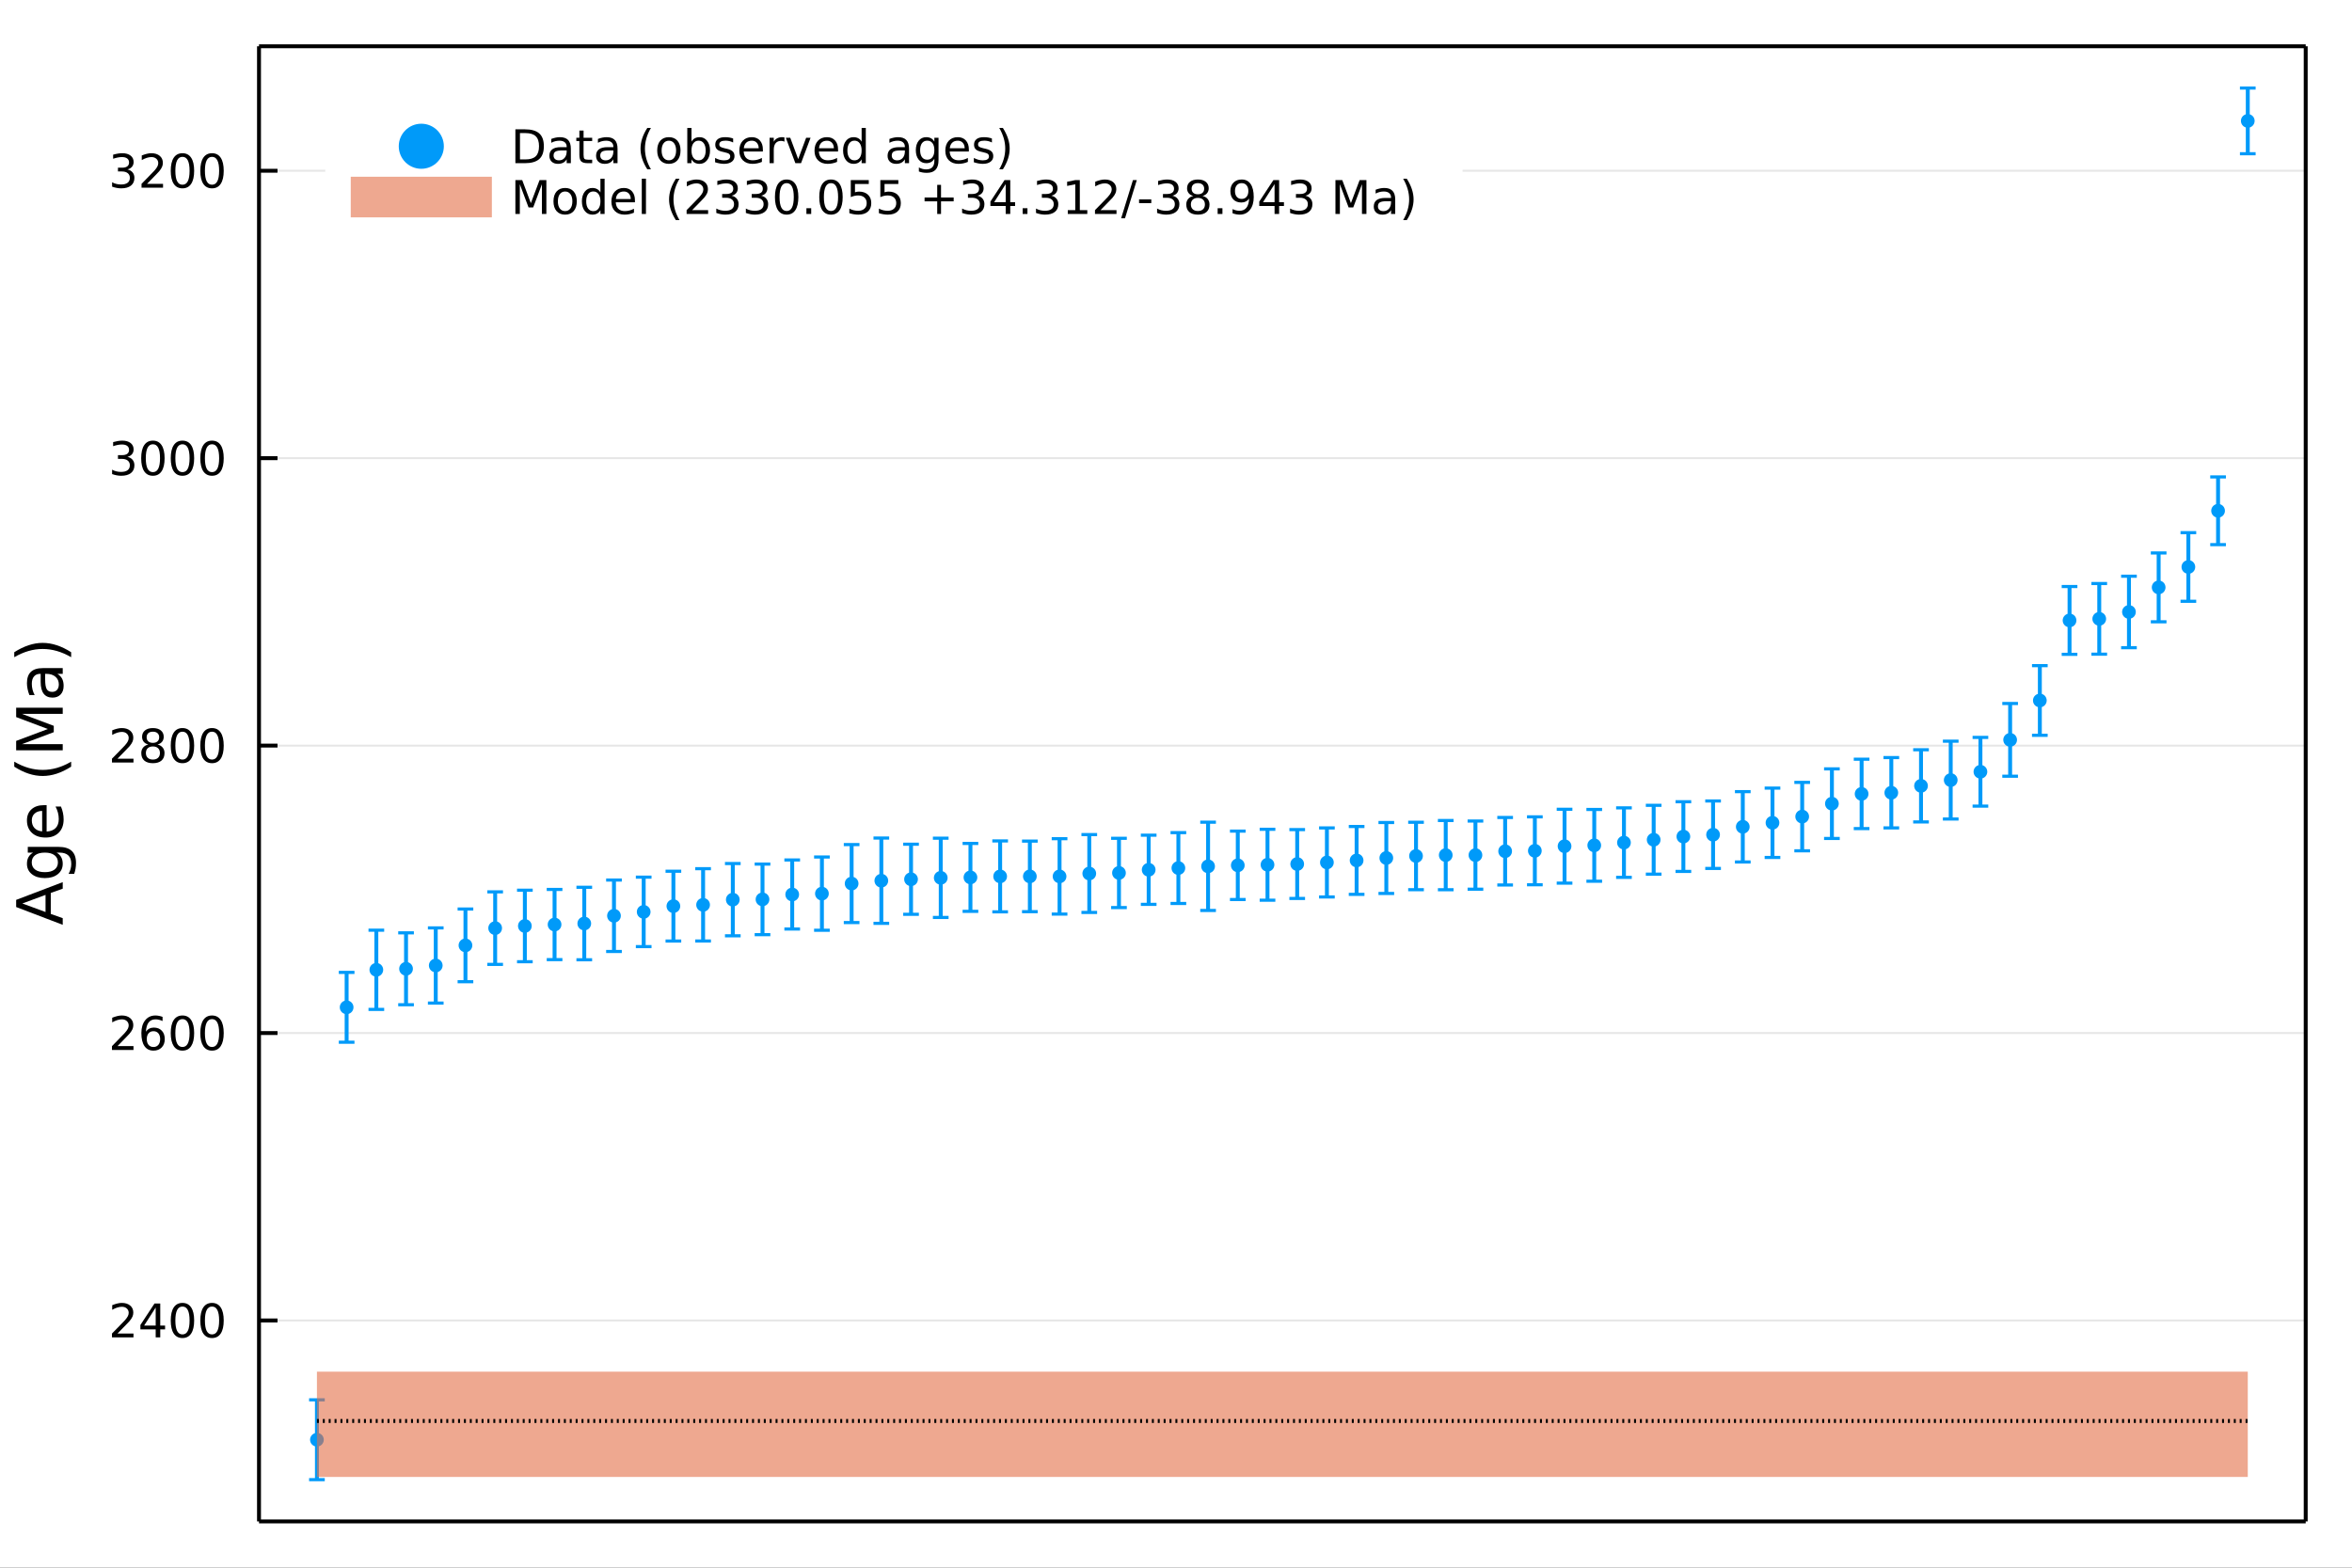 <?xml version="1.0" encoding="utf-8"?>
<svg xmlns="http://www.w3.org/2000/svg" xmlns:xlink="http://www.w3.org/1999/xlink" width="600" height="400" viewBox="0 0 2400 1600">
<rect x="0" y="0" width="2400" height="1600" fill="#333333" stroke="none"/>
<defs>
  <clipPath id="clip430">
    <rect x="0" y="0" width="2400" height="1600"/>
  </clipPath>
</defs>
<path clip-path="url(#clip430)" d="
M0 1600 L2400 1600 L2400 0 L0 0  Z
  " fill="#ffffff" fill-rule="evenodd" fill-opacity="1"/>
<defs>
  <clipPath id="clip431">
    <rect x="480" y="0" width="1681" height="1600"/>
  </clipPath>
</defs>
<path clip-path="url(#clip430)" d="
M264.287 1552.76 L2352.76 1552.76 L2352.76 47.244 L264.287 47.244  Z
  " fill="#ffffff" fill-rule="evenodd" fill-opacity="1"/>
<defs>
  <clipPath id="clip432">
    <rect x="264" y="47" width="2089" height="1507"/>
  </clipPath>
</defs>
<polyline clip-path="url(#clip430)" style="stroke:#000000; stroke-linecap:butt; stroke-linejoin:round; stroke-width:4; stroke-opacity:1; fill:none" points="
  264.287,1552.76 2352.76,1552.76 
  "/>
<polyline clip-path="url(#clip430)" style="stroke:#000000; stroke-linecap:butt; stroke-linejoin:round; stroke-width:4; stroke-opacity:1; fill:none" points="
  264.287,47.244 2352.76,47.244 
  "/>
<polyline clip-path="url(#clip432)" style="stroke:#000000; stroke-linecap:butt; stroke-linejoin:round; stroke-width:2; stroke-opacity:0.1; fill:none" points="
  264.287,1347.67 2352.76,1347.67 
  "/>
<polyline clip-path="url(#clip432)" style="stroke:#000000; stroke-linecap:butt; stroke-linejoin:round; stroke-width:2; stroke-opacity:0.1; fill:none" points="
  264.287,1054.32 2352.76,1054.32 
  "/>
<polyline clip-path="url(#clip432)" style="stroke:#000000; stroke-linecap:butt; stroke-linejoin:round; stroke-width:2; stroke-opacity:0.1; fill:none" points="
  264.287,760.975 2352.76,760.975 
  "/>
<polyline clip-path="url(#clip432)" style="stroke:#000000; stroke-linecap:butt; stroke-linejoin:round; stroke-width:2; stroke-opacity:0.1; fill:none" points="
  264.287,467.626 2352.76,467.626 
  "/>
<polyline clip-path="url(#clip432)" style="stroke:#000000; stroke-linecap:butt; stroke-linejoin:round; stroke-width:2; stroke-opacity:0.1; fill:none" points="
  264.287,174.277 2352.76,174.277 
  "/>
<polyline clip-path="url(#clip430)" style="stroke:#000000; stroke-linecap:butt; stroke-linejoin:round; stroke-width:4; stroke-opacity:1; fill:none" points="
  264.287,1552.76 264.287,47.244 
  "/>
<polyline clip-path="url(#clip430)" style="stroke:#000000; stroke-linecap:butt; stroke-linejoin:round; stroke-width:4; stroke-opacity:1; fill:none" points="
  2352.76,1552.76 2352.76,47.244 
  "/>
<polyline clip-path="url(#clip430)" style="stroke:#000000; stroke-linecap:butt; stroke-linejoin:round; stroke-width:4; stroke-opacity:1; fill:none" points="
  264.287,1347.67 283.185,1347.67 
  "/>
<polyline clip-path="url(#clip430)" style="stroke:#000000; stroke-linecap:butt; stroke-linejoin:round; stroke-width:4; stroke-opacity:1; fill:none" points="
  264.287,1054.32 283.185,1054.32 
  "/>
<polyline clip-path="url(#clip430)" style="stroke:#000000; stroke-linecap:butt; stroke-linejoin:round; stroke-width:4; stroke-opacity:1; fill:none" points="
  264.287,760.975 283.185,760.975 
  "/>
<polyline clip-path="url(#clip430)" style="stroke:#000000; stroke-linecap:butt; stroke-linejoin:round; stroke-width:4; stroke-opacity:1; fill:none" points="
  264.287,467.626 283.185,467.626 
  "/>
<polyline clip-path="url(#clip430)" style="stroke:#000000; stroke-linecap:butt; stroke-linejoin:round; stroke-width:4; stroke-opacity:1; fill:none" points="
  264.287,174.277 283.185,174.277 
  "/>
<path clip-path="url(#clip430)" d="M119.885 1361.02 L136.204 1361.02 L136.204 1364.95 L114.26 1364.95 L114.26 1361.02 Q116.922 1358.26 121.505 1353.63 Q126.112 1348.98 127.292 1347.64 Q129.538 1345.12 130.417 1343.38 Q131.32 1341.62 131.32 1339.93 Q131.32 1337.18 129.376 1335.44 Q127.455 1333.7 124.353 1333.7 Q122.154 1333.7 119.7 1334.47 Q117.269 1335.23 114.492 1336.78 L114.492 1332.06 Q117.316 1330.93 119.769 1330.35 Q122.223 1329.77 124.26 1329.77 Q129.63 1329.77 132.825 1332.45 Q136.019 1335.14 136.019 1339.63 Q136.019 1341.76 135.209 1343.68 Q134.422 1345.58 132.316 1348.17 Q131.737 1348.84 128.635 1352.06 Q125.533 1355.25 119.885 1361.02 Z" fill="#000000" fill-rule="evenodd" fill-opacity="1" /><path clip-path="url(#clip430)" d="M158.866 1334.47 L147.061 1352.92 L158.866 1352.92 L158.866 1334.47 M157.64 1330.39 L163.519 1330.39 L163.519 1352.92 L168.45 1352.92 L168.45 1356.8 L163.519 1356.8 L163.519 1364.95 L158.866 1364.95 L158.866 1356.8 L143.265 1356.8 L143.265 1352.29 L157.64 1330.39 Z" fill="#000000" fill-rule="evenodd" fill-opacity="1" /><path clip-path="url(#clip430)" d="M186.181 1333.47 Q182.57 1333.47 180.741 1337.04 Q178.936 1340.58 178.936 1347.71 Q178.936 1354.81 180.741 1358.38 Q182.57 1361.92 186.181 1361.92 Q189.815 1361.92 191.621 1358.38 Q193.45 1354.81 193.45 1347.71 Q193.45 1340.58 191.621 1337.04 Q189.815 1333.47 186.181 1333.47 M186.181 1329.77 Q191.991 1329.77 195.047 1334.37 Q198.125 1338.96 198.125 1347.71 Q198.125 1356.43 195.047 1361.04 Q191.991 1365.62 186.181 1365.62 Q180.371 1365.62 177.292 1361.04 Q174.237 1356.43 174.237 1347.71 Q174.237 1338.96 177.292 1334.37 Q180.371 1329.77 186.181 1329.77 Z" fill="#000000" fill-rule="evenodd" fill-opacity="1" /><path clip-path="url(#clip430)" d="M216.343 1333.47 Q212.732 1333.47 210.903 1337.04 Q209.098 1340.58 209.098 1347.71 Q209.098 1354.81 210.903 1358.38 Q212.732 1361.92 216.343 1361.92 Q219.977 1361.92 221.783 1358.38 Q223.611 1354.81 223.611 1347.71 Q223.611 1340.58 221.783 1337.04 Q219.977 1333.47 216.343 1333.47 M216.343 1329.77 Q222.153 1329.77 225.209 1334.37 Q228.287 1338.96 228.287 1347.71 Q228.287 1356.43 225.209 1361.04 Q222.153 1365.62 216.343 1365.62 Q210.533 1365.62 207.454 1361.04 Q204.399 1356.43 204.399 1347.71 Q204.399 1338.96 207.454 1334.37 Q210.533 1329.77 216.343 1329.77 Z" fill="#000000" fill-rule="evenodd" fill-opacity="1" /><path clip-path="url(#clip430)" d="M119.885 1067.67 L136.204 1067.67 L136.204 1071.6 L114.26 1071.6 L114.26 1067.67 Q116.922 1064.91 121.505 1060.28 Q126.112 1055.63 127.292 1054.29 Q129.538 1051.77 130.417 1050.03 Q131.32 1048.27 131.32 1046.58 Q131.32 1043.83 129.376 1042.09 Q127.455 1040.35 124.353 1040.35 Q122.154 1040.35 119.7 1041.12 Q117.269 1041.88 114.492 1043.43 L114.492 1038.71 Q117.316 1037.58 119.769 1037 Q122.223 1036.42 124.26 1036.42 Q129.63 1036.42 132.825 1039.1 Q136.019 1041.79 136.019 1046.28 Q136.019 1048.41 135.209 1050.33 Q134.422 1052.23 132.316 1054.82 Q131.737 1055.49 128.635 1058.71 Q125.533 1061.9 119.885 1067.67 Z" fill="#000000" fill-rule="evenodd" fill-opacity="1" /><path clip-path="url(#clip430)" d="M156.598 1052.46 Q153.45 1052.46 151.598 1054.61 Q149.769 1056.77 149.769 1060.52 Q149.769 1064.24 151.598 1066.42 Q153.45 1068.57 156.598 1068.57 Q159.746 1068.57 161.575 1066.42 Q163.427 1064.24 163.427 1060.52 Q163.427 1056.77 161.575 1054.61 Q159.746 1052.46 156.598 1052.46 M165.88 1037.81 L165.88 1042.07 Q164.121 1041.23 162.315 1040.79 Q160.533 1040.35 158.774 1040.35 Q154.144 1040.35 151.691 1043.48 Q149.26 1046.6 148.913 1052.92 Q150.278 1050.91 152.339 1049.84 Q154.399 1048.76 156.876 1048.76 Q162.084 1048.76 165.093 1051.93 Q168.126 1055.08 168.126 1060.52 Q168.126 1065.84 164.977 1069.06 Q161.829 1072.28 156.598 1072.28 Q150.603 1072.28 147.431 1067.69 Q144.26 1063.09 144.26 1054.36 Q144.26 1046.16 148.149 1041.3 Q152.038 1036.42 158.589 1036.42 Q160.348 1036.42 162.13 1036.77 Q163.936 1037.11 165.88 1037.81 Z" fill="#000000" fill-rule="evenodd" fill-opacity="1" /><path clip-path="url(#clip430)" d="M186.181 1040.12 Q182.57 1040.12 180.741 1043.69 Q178.936 1047.23 178.936 1054.36 Q178.936 1061.46 180.741 1065.03 Q182.57 1068.57 186.181 1068.57 Q189.815 1068.57 191.621 1065.03 Q193.45 1061.46 193.45 1054.36 Q193.45 1047.23 191.621 1043.69 Q189.815 1040.12 186.181 1040.12 M186.181 1036.42 Q191.991 1036.42 195.047 1041.03 Q198.125 1045.61 198.125 1054.36 Q198.125 1063.09 195.047 1067.69 Q191.991 1072.28 186.181 1072.28 Q180.371 1072.28 177.292 1067.69 Q174.237 1063.09 174.237 1054.36 Q174.237 1045.61 177.292 1041.03 Q180.371 1036.42 186.181 1036.42 Z" fill="#000000" fill-rule="evenodd" fill-opacity="1" /><path clip-path="url(#clip430)" d="M216.343 1040.12 Q212.732 1040.12 210.903 1043.69 Q209.098 1047.23 209.098 1054.36 Q209.098 1061.46 210.903 1065.03 Q212.732 1068.57 216.343 1068.57 Q219.977 1068.57 221.783 1065.03 Q223.611 1061.46 223.611 1054.36 Q223.611 1047.23 221.783 1043.69 Q219.977 1040.12 216.343 1040.12 M216.343 1036.42 Q222.153 1036.42 225.209 1041.03 Q228.287 1045.61 228.287 1054.36 Q228.287 1063.09 225.209 1067.69 Q222.153 1072.28 216.343 1072.28 Q210.533 1072.28 207.454 1067.69 Q204.399 1063.09 204.399 1054.36 Q204.399 1045.61 207.454 1041.03 Q210.533 1036.42 216.343 1036.42 Z" fill="#000000" fill-rule="evenodd" fill-opacity="1" /><path clip-path="url(#clip430)" d="M119.885 774.32 L136.204 774.32 L136.204 778.255 L114.26 778.255 L114.26 774.32 Q116.922 771.565 121.505 766.935 Q126.112 762.283 127.292 760.94 Q129.538 758.417 130.417 756.681 Q131.32 754.921 131.32 753.232 Q131.32 750.477 129.376 748.741 Q127.455 747.005 124.353 747.005 Q122.154 747.005 119.7 747.769 Q117.269 748.533 114.492 750.084 L114.492 745.361 Q117.316 744.227 119.769 743.648 Q122.223 743.07 124.26 743.07 Q129.63 743.07 132.825 745.755 Q136.019 748.44 136.019 752.931 Q136.019 755.06 135.209 756.982 Q134.422 758.88 132.316 761.472 Q131.737 762.144 128.635 765.361 Q125.533 768.556 119.885 774.32 Z" fill="#000000" fill-rule="evenodd" fill-opacity="1" /><path clip-path="url(#clip430)" d="M156.019 761.843 Q152.686 761.843 150.765 763.625 Q148.866 765.408 148.866 768.533 Q148.866 771.657 150.765 773.44 Q152.686 775.222 156.019 775.222 Q159.353 775.222 161.274 773.44 Q163.195 771.634 163.195 768.533 Q163.195 765.408 161.274 763.625 Q159.376 761.843 156.019 761.843 M151.343 759.852 Q148.334 759.111 146.644 757.051 Q144.978 754.991 144.978 752.028 Q144.978 747.884 147.917 745.477 Q150.88 743.07 156.019 743.07 Q161.181 743.07 164.121 745.477 Q167.061 747.884 167.061 752.028 Q167.061 754.991 165.371 757.051 Q163.704 759.111 160.718 759.852 Q164.098 760.639 165.973 762.931 Q167.871 765.222 167.871 768.533 Q167.871 773.556 164.792 776.241 Q161.737 778.926 156.019 778.926 Q150.302 778.926 147.223 776.241 Q144.167 773.556 144.167 768.533 Q144.167 765.222 146.066 762.931 Q147.964 760.639 151.343 759.852 M149.63 752.468 Q149.63 755.153 151.297 756.658 Q152.987 758.162 156.019 758.162 Q159.028 758.162 160.718 756.658 Q162.431 755.153 162.431 752.468 Q162.431 749.783 160.718 748.278 Q159.028 746.773 156.019 746.773 Q152.987 746.773 151.297 748.278 Q149.63 749.783 149.63 752.468 Z" fill="#000000" fill-rule="evenodd" fill-opacity="1" /><path clip-path="url(#clip430)" d="M186.181 746.773 Q182.57 746.773 180.741 750.338 Q178.936 753.88 178.936 761.009 Q178.936 768.116 180.741 771.681 Q182.57 775.222 186.181 775.222 Q189.815 775.222 191.621 771.681 Q193.45 768.116 193.45 761.009 Q193.45 753.88 191.621 750.338 Q189.815 746.773 186.181 746.773 M186.181 743.07 Q191.991 743.07 195.047 747.676 Q198.125 752.259 198.125 761.009 Q198.125 769.736 195.047 774.343 Q191.991 778.926 186.181 778.926 Q180.371 778.926 177.292 774.343 Q174.237 769.736 174.237 761.009 Q174.237 752.259 177.292 747.676 Q180.371 743.07 186.181 743.07 Z" fill="#000000" fill-rule="evenodd" fill-opacity="1" /><path clip-path="url(#clip430)" d="M216.343 746.773 Q212.732 746.773 210.903 750.338 Q209.098 753.88 209.098 761.009 Q209.098 768.116 210.903 771.681 Q212.732 775.222 216.343 775.222 Q219.977 775.222 221.783 771.681 Q223.611 768.116 223.611 761.009 Q223.611 753.88 221.783 750.338 Q219.977 746.773 216.343 746.773 M216.343 743.07 Q222.153 743.07 225.209 747.676 Q228.287 752.259 228.287 761.009 Q228.287 769.736 225.209 774.343 Q222.153 778.926 216.343 778.926 Q210.533 778.926 207.454 774.343 Q204.399 769.736 204.399 761.009 Q204.399 752.259 207.454 747.676 Q210.533 743.07 216.343 743.07 Z" fill="#000000" fill-rule="evenodd" fill-opacity="1" /><path clip-path="url(#clip430)" d="M130.024 466.271 Q133.38 466.989 135.255 469.258 Q137.154 471.526 137.154 474.859 Q137.154 479.975 133.635 482.776 Q130.117 485.577 123.635 485.577 Q121.459 485.577 119.144 485.137 Q116.853 484.72 114.399 483.864 L114.399 479.35 Q116.343 480.484 118.658 481.063 Q120.973 481.642 123.496 481.642 Q127.894 481.642 130.186 479.906 Q132.501 478.17 132.501 474.859 Q132.501 471.804 130.348 470.091 Q128.218 468.355 124.399 468.355 L120.371 468.355 L120.371 464.512 L124.584 464.512 Q128.033 464.512 129.862 463.146 Q131.691 461.758 131.691 459.165 Q131.691 456.503 129.792 455.091 Q127.917 453.656 124.399 453.656 Q122.478 453.656 120.279 454.072 Q118.08 454.489 115.441 455.369 L115.441 451.202 Q118.103 450.461 120.418 450.091 Q122.755 449.721 124.816 449.721 Q130.14 449.721 133.242 452.151 Q136.343 454.559 136.343 458.679 Q136.343 461.549 134.7 463.54 Q133.056 465.508 130.024 466.271 Z" fill="#000000" fill-rule="evenodd" fill-opacity="1" /><path clip-path="url(#clip430)" d="M156.019 453.424 Q152.408 453.424 150.579 456.989 Q148.774 460.531 148.774 467.66 Q148.774 474.767 150.579 478.332 Q152.408 481.873 156.019 481.873 Q159.653 481.873 161.459 478.332 Q163.288 474.767 163.288 467.66 Q163.288 460.531 161.459 456.989 Q159.653 453.424 156.019 453.424 M156.019 449.721 Q161.829 449.721 164.885 454.327 Q167.964 458.91 167.964 467.66 Q167.964 476.387 164.885 480.994 Q161.829 485.577 156.019 485.577 Q150.209 485.577 147.13 480.994 Q144.075 476.387 144.075 467.66 Q144.075 458.91 147.13 454.327 Q150.209 449.721 156.019 449.721 Z" fill="#000000" fill-rule="evenodd" fill-opacity="1" /><path clip-path="url(#clip430)" d="M186.181 453.424 Q182.57 453.424 180.741 456.989 Q178.936 460.531 178.936 467.66 Q178.936 474.767 180.741 478.332 Q182.57 481.873 186.181 481.873 Q189.815 481.873 191.621 478.332 Q193.45 474.767 193.45 467.66 Q193.45 460.531 191.621 456.989 Q189.815 453.424 186.181 453.424 M186.181 449.721 Q191.991 449.721 195.047 454.327 Q198.125 458.91 198.125 467.66 Q198.125 476.387 195.047 480.994 Q191.991 485.577 186.181 485.577 Q180.371 485.577 177.292 480.994 Q174.237 476.387 174.237 467.66 Q174.237 458.91 177.292 454.327 Q180.371 449.721 186.181 449.721 Z" fill="#000000" fill-rule="evenodd" fill-opacity="1" /><path clip-path="url(#clip430)" d="M216.343 453.424 Q212.732 453.424 210.903 456.989 Q209.098 460.531 209.098 467.66 Q209.098 474.767 210.903 478.332 Q212.732 481.873 216.343 481.873 Q219.977 481.873 221.783 478.332 Q223.611 474.767 223.611 467.66 Q223.611 460.531 221.783 456.989 Q219.977 453.424 216.343 453.424 M216.343 449.721 Q222.153 449.721 225.209 454.327 Q228.287 458.91 228.287 467.66 Q228.287 476.387 225.209 480.994 Q222.153 485.577 216.343 485.577 Q210.533 485.577 207.454 480.994 Q204.399 476.387 204.399 467.66 Q204.399 458.91 207.454 454.327 Q210.533 449.721 216.343 449.721 Z" fill="#000000" fill-rule="evenodd" fill-opacity="1" /><path clip-path="url(#clip430)" d="M130.024 172.922 Q133.38 173.64 135.255 175.908 Q137.154 178.177 137.154 181.51 Q137.154 186.626 133.635 189.427 Q130.117 192.228 123.635 192.228 Q121.459 192.228 119.144 191.788 Q116.853 191.371 114.399 190.515 L114.399 186.001 Q116.343 187.135 118.658 187.714 Q120.973 188.293 123.496 188.293 Q127.894 188.293 130.186 186.557 Q132.501 184.82 132.501 181.51 Q132.501 178.455 130.348 176.742 Q128.218 175.006 124.399 175.006 L120.371 175.006 L120.371 171.163 L124.584 171.163 Q128.033 171.163 129.862 169.797 Q131.691 168.408 131.691 165.816 Q131.691 163.154 129.792 161.742 Q127.917 160.307 124.399 160.307 Q122.478 160.307 120.279 160.723 Q118.08 161.14 115.441 162.02 L115.441 157.853 Q118.103 157.112 120.418 156.742 Q122.755 156.372 124.816 156.372 Q130.14 156.372 133.242 158.802 Q136.343 161.209 136.343 165.33 Q136.343 168.2 134.7 170.191 Q133.056 172.158 130.024 172.922 Z" fill="#000000" fill-rule="evenodd" fill-opacity="1" /><path clip-path="url(#clip430)" d="M150.047 187.621 L166.366 187.621 L166.366 191.557 L144.422 191.557 L144.422 187.621 Q147.084 184.867 151.667 180.237 Q156.274 175.584 157.454 174.242 Q159.7 171.719 160.579 169.983 Q161.482 168.223 161.482 166.533 Q161.482 163.779 159.538 162.043 Q157.616 160.307 154.515 160.307 Q152.316 160.307 149.862 161.071 Q147.431 161.834 144.654 163.385 L144.654 158.663 Q147.478 157.529 149.931 156.95 Q152.385 156.372 154.422 156.372 Q159.792 156.372 162.987 159.057 Q166.181 161.742 166.181 166.233 Q166.181 168.362 165.371 170.283 Q164.584 172.182 162.477 174.774 Q161.899 175.445 158.797 178.663 Q155.695 181.857 150.047 187.621 Z" fill="#000000" fill-rule="evenodd" fill-opacity="1" /><path clip-path="url(#clip430)" d="M186.181 160.075 Q182.57 160.075 180.741 163.64 Q178.936 167.182 178.936 174.311 Q178.936 181.418 180.741 184.982 Q182.57 188.524 186.181 188.524 Q189.815 188.524 191.621 184.982 Q193.45 181.418 193.45 174.311 Q193.45 167.182 191.621 163.64 Q189.815 160.075 186.181 160.075 M186.181 156.372 Q191.991 156.372 195.047 160.978 Q198.125 165.561 198.125 174.311 Q198.125 183.038 195.047 187.644 Q191.991 192.228 186.181 192.228 Q180.371 192.228 177.292 187.644 Q174.237 183.038 174.237 174.311 Q174.237 165.561 177.292 160.978 Q180.371 156.372 186.181 156.372 Z" fill="#000000" fill-rule="evenodd" fill-opacity="1" /><path clip-path="url(#clip430)" d="M216.343 160.075 Q212.732 160.075 210.903 163.64 Q209.098 167.182 209.098 174.311 Q209.098 181.418 210.903 184.982 Q212.732 188.524 216.343 188.524 Q219.977 188.524 221.783 184.982 Q223.611 181.418 223.611 174.311 Q223.611 167.182 221.783 163.64 Q219.977 160.075 216.343 160.075 M216.343 156.372 Q222.153 156.372 225.209 160.978 Q228.287 165.561 228.287 174.311 Q228.287 183.038 225.209 187.644 Q222.153 192.228 216.343 192.228 Q210.533 192.228 207.454 187.644 Q204.399 183.038 204.399 174.311 Q204.399 165.561 207.454 160.978 Q210.533 156.372 216.343 156.372 Z" fill="#000000" fill-rule="evenodd" fill-opacity="1" /><path clip-path="url(#clip430)" d="M22.818 922.094 L46.467 930.815 L46.467 913.341 L22.818 922.094 M16.484 925.723 L16.484 918.434 L64.004 900.324 L64.004 907.008 L51.814 911.336 L51.814 932.757 L64.004 937.085 L64.004 943.865 L16.484 925.723 Z" fill="#000000" fill-rule="evenodd" fill-opacity="1" /><path clip-path="url(#clip430)" d="M45.766 870.182 Q39.401 870.182 35.9 872.824 Q32.398 875.434 32.398 880.176 Q32.398 884.887 35.9 887.528 Q39.401 890.138 45.766 890.138 Q52.1 890.138 55.601 887.528 Q59.103 884.887 59.103 880.176 Q59.103 875.434 55.601 872.824 Q52.1 870.182 45.766 870.182 M59.58 864.325 Q68.683 864.325 73.107 868.368 Q77.563 872.41 77.563 880.749 Q77.563 883.836 77.086 886.574 Q76.64 889.311 75.685 891.889 L69.988 891.889 Q71.388 889.311 72.057 886.796 Q72.725 884.282 72.725 881.672 Q72.725 875.911 69.701 873.046 Q66.71 870.182 60.63 870.182 L57.734 870.182 Q60.885 871.996 62.445 874.829 Q64.004 877.662 64.004 881.608 Q64.004 888.165 59.007 892.175 Q54.01 896.186 45.766 896.186 Q37.491 896.186 32.494 892.175 Q27.497 888.165 27.497 881.608 Q27.497 877.662 29.056 874.829 Q30.616 871.996 33.767 870.182 L28.356 870.182 L28.356 864.325 L59.58 864.325 Z" fill="#000000" fill-rule="evenodd" fill-opacity="1" /><path clip-path="url(#clip430)" d="M44.716 821.771 L47.581 821.771 L47.581 848.698 Q53.628 848.316 56.811 845.069 Q59.962 841.791 59.962 835.966 Q59.962 832.592 59.134 829.441 Q58.307 826.259 56.652 823.139 L62.19 823.139 Q63.527 826.29 64.227 829.601 Q64.927 832.911 64.927 836.316 Q64.927 844.846 59.962 849.843 Q54.997 854.809 46.53 854.809 Q37.777 854.809 32.653 850.098 Q27.497 845.356 27.497 837.335 Q27.497 830.142 32.144 825.972 Q36.759 821.771 44.716 821.771 M42.997 827.627 Q38.191 827.691 35.327 830.333 Q32.462 832.943 32.462 837.271 Q32.462 842.173 35.231 845.133 Q38 848.061 43.029 848.507 L42.997 827.627 Z" fill="#000000" fill-rule="evenodd" fill-opacity="1" /><path clip-path="url(#clip430)" d="M14.543 777.37 Q21.863 781.635 29.025 783.704 Q36.186 785.773 43.538 785.773 Q50.891 785.773 58.116 783.704 Q65.309 781.603 72.598 777.37 L72.598 782.462 Q65.118 787.237 57.893 789.624 Q50.668 791.979 43.538 791.979 Q36.441 791.979 29.247 789.624 Q22.054 787.269 14.543 782.462 L14.543 777.37 Z" fill="#000000" fill-rule="evenodd" fill-opacity="1" /><path clip-path="url(#clip430)" d="M16.484 765.752 L16.484 756.172 L48.822 744.045 L16.484 731.855 L16.484 722.275 L64.004 722.275 L64.004 728.545 L22.277 728.545 L54.869 740.799 L54.869 747.26 L22.277 759.514 L64.004 759.514 L64.004 765.752 L16.484 765.752 Z" fill="#000000" fill-rule="evenodd" fill-opacity="1" /><path clip-path="url(#clip430)" d="M46.085 693.565 Q46.085 700.663 47.708 703.4 Q49.331 706.138 53.246 706.138 Q56.365 706.138 58.211 704.101 Q60.026 702.032 60.026 698.499 Q60.026 693.629 56.588 690.701 Q53.119 687.741 47.39 687.741 L46.085 687.741 L46.085 693.565 M43.666 681.884 L64.004 681.884 L64.004 687.741 L58.593 687.741 Q61.84 689.746 63.399 692.738 Q64.927 695.73 64.927 700.058 Q64.927 705.533 61.872 708.779 Q58.784 711.994 53.628 711.994 Q47.612 711.994 44.557 707.984 Q41.501 703.941 41.501 695.953 L41.501 687.741 L40.928 687.741 Q36.886 687.741 34.69 690.414 Q32.462 693.056 32.462 697.862 Q32.462 700.918 33.194 703.814 Q33.926 706.711 35.39 709.384 L29.98 709.384 Q28.738 706.169 28.133 703.146 Q27.497 700.122 27.497 697.257 Q27.497 689.523 31.507 685.704 Q35.518 681.884 43.666 681.884 Z" fill="#000000" fill-rule="evenodd" fill-opacity="1" /><path clip-path="url(#clip430)" d="M14.543 670.744 L14.543 665.652 Q22.054 660.877 29.247 658.522 Q36.441 656.135 43.538 656.135 Q50.668 656.135 57.893 658.522 Q65.118 660.877 72.598 665.652 L72.598 670.744 Q65.309 666.511 58.116 664.442 Q50.891 662.342 43.538 662.342 Q36.186 662.342 29.025 664.442 Q21.863 666.511 14.543 670.744 Z" fill="#000000" fill-rule="evenodd" fill-opacity="1" /><polyline clip-path="url(#clip432)" style="stroke:#009af9; stroke-linecap:butt; stroke-linejoin:round; stroke-width:4; stroke-opacity:1; fill:none" points="
  323.395,1510.15 323.395,1428.68 
  "/>
<polyline clip-path="url(#clip432)" style="stroke:#009af9; stroke-linecap:butt; stroke-linejoin:round; stroke-width:4; stroke-opacity:1; fill:none" points="
  353.707,1063.7 353.707,992.436 
  "/>
<polyline clip-path="url(#clip432)" style="stroke:#009af9; stroke-linecap:butt; stroke-linejoin:round; stroke-width:4; stroke-opacity:1; fill:none" points="
  384.018,1030.22 384.018,949.357 
  "/>
<polyline clip-path="url(#clip432)" style="stroke:#009af9; stroke-linecap:butt; stroke-linejoin:round; stroke-width:4; stroke-opacity:1; fill:none" points="
  414.33,1025.45 414.33,952.068 
  "/>
<polyline clip-path="url(#clip432)" style="stroke:#009af9; stroke-linecap:butt; stroke-linejoin:round; stroke-width:4; stroke-opacity:1; fill:none" points="
  444.641,1023.75 444.641,947.02 
  "/>
<polyline clip-path="url(#clip432)" style="stroke:#009af9; stroke-linecap:butt; stroke-linejoin:round; stroke-width:4; stroke-opacity:1; fill:none" points="
  474.953,1001.95 474.953,927.753 
  "/>
<polyline clip-path="url(#clip432)" style="stroke:#009af9; stroke-linecap:butt; stroke-linejoin:round; stroke-width:4; stroke-opacity:1; fill:none" points="
  505.264,984.268 505.264,910.235 
  "/>
<polyline clip-path="url(#clip432)" style="stroke:#009af9; stroke-linecap:butt; stroke-linejoin:round; stroke-width:4; stroke-opacity:1; fill:none" points="
  535.576,981.549 535.576,908.554 
  "/>
<polyline clip-path="url(#clip432)" style="stroke:#009af9; stroke-linecap:butt; stroke-linejoin:round; stroke-width:4; stroke-opacity:1; fill:none" points="
  565.888,979.398 565.888,907.771 
  "/>
<polyline clip-path="url(#clip432)" style="stroke:#009af9; stroke-linecap:butt; stroke-linejoin:round; stroke-width:4; stroke-opacity:1; fill:none" points="
  596.199,979.549 596.199,905.567 
  "/>
<polyline clip-path="url(#clip432)" style="stroke:#009af9; stroke-linecap:butt; stroke-linejoin:round; stroke-width:4; stroke-opacity:1; fill:none" points="
  626.511,971.089 626.511,898.186 
  "/>
<polyline clip-path="url(#clip432)" style="stroke:#009af9; stroke-linecap:butt; stroke-linejoin:round; stroke-width:4; stroke-opacity:1; fill:none" points="
  656.822,966.124 656.822,895.23 
  "/>
<polyline clip-path="url(#clip432)" style="stroke:#009af9; stroke-linecap:butt; stroke-linejoin:round; stroke-width:4; stroke-opacity:1; fill:none" points="
  687.134,960.431 687.134,889.189 
  "/>
<polyline clip-path="url(#clip432)" style="stroke:#009af9; stroke-linecap:butt; stroke-linejoin:round; stroke-width:4; stroke-opacity:1; fill:none" points="
  717.446,960.393 717.446,886.587 
  "/>
<polyline clip-path="url(#clip432)" style="stroke:#009af9; stroke-linecap:butt; stroke-linejoin:round; stroke-width:4; stroke-opacity:1; fill:none" points="
  747.757,955.088 747.757,881.331 
  "/>
<polyline clip-path="url(#clip432)" style="stroke:#009af9; stroke-linecap:butt; stroke-linejoin:round; stroke-width:4; stroke-opacity:1; fill:none" points="
  778.069,953.932 778.069,881.901 
  "/>
<polyline clip-path="url(#clip432)" style="stroke:#009af9; stroke-linecap:butt; stroke-linejoin:round; stroke-width:4; stroke-opacity:1; fill:none" points="
  808.38,948.169 808.38,877.69 
  "/>
<polyline clip-path="url(#clip432)" style="stroke:#009af9; stroke-linecap:butt; stroke-linejoin:round; stroke-width:4; stroke-opacity:1; fill:none" points="
  838.692,949.429 838.692,874.67 
  "/>
<polyline clip-path="url(#clip432)" style="stroke:#009af9; stroke-linecap:butt; stroke-linejoin:round; stroke-width:4; stroke-opacity:1; fill:none" points="
  869.004,941.576 869.004,861.988 
  "/>
<polyline clip-path="url(#clip432)" style="stroke:#009af9; stroke-linecap:butt; stroke-linejoin:round; stroke-width:4; stroke-opacity:1; fill:none" points="
  899.315,942.375 899.315,855.322 
  "/>
<polyline clip-path="url(#clip432)" style="stroke:#009af9; stroke-linecap:butt; stroke-linejoin:round; stroke-width:4; stroke-opacity:1; fill:none" points="
  929.627,933.147 929.627,861.617 
  "/>
<polyline clip-path="url(#clip432)" style="stroke:#009af9; stroke-linecap:butt; stroke-linejoin:round; stroke-width:4; stroke-opacity:1; fill:none" points="
  959.938,936.358 959.938,855.472 
  "/>
<polyline clip-path="url(#clip432)" style="stroke:#009af9; stroke-linecap:butt; stroke-linejoin:round; stroke-width:4; stroke-opacity:1; fill:none" points="
  990.25,930.127 990.25,860.824 
  "/>
<polyline clip-path="url(#clip432)" style="stroke:#009af9; stroke-linecap:butt; stroke-linejoin:round; stroke-width:4; stroke-opacity:1; fill:none" points="
  1020.56,930.638 1020.56,858.259 
  "/>
<polyline clip-path="url(#clip432)" style="stroke:#009af9; stroke-linecap:butt; stroke-linejoin:round; stroke-width:4; stroke-opacity:1; fill:none" points="
  1050.87,930.459 1050.87,858.438 
  "/>
<polyline clip-path="url(#clip432)" style="stroke:#009af9; stroke-linecap:butt; stroke-linejoin:round; stroke-width:4; stroke-opacity:1; fill:none" points="
  1081.18,932.924 1081.18,855.973 
  "/>
<polyline clip-path="url(#clip432)" style="stroke:#009af9; stroke-linecap:butt; stroke-linejoin:round; stroke-width:4; stroke-opacity:1; fill:none" points="
  1111.5,931.245 1111.5,851.785 
  "/>
<polyline clip-path="url(#clip432)" style="stroke:#009af9; stroke-linecap:butt; stroke-linejoin:round; stroke-width:4; stroke-opacity:1; fill:none" points="
  1141.81,926.275 1141.81,855.581 
  "/>
<polyline clip-path="url(#clip432)" style="stroke:#009af9; stroke-linecap:butt; stroke-linejoin:round; stroke-width:4; stroke-opacity:1; fill:none" points="
  1172.12,923 1172.12,852.403 
  "/>
<polyline clip-path="url(#clip432)" style="stroke:#009af9; stroke-linecap:butt; stroke-linejoin:round; stroke-width:4; stroke-opacity:1; fill:none" points="
  1202.43,922.095 1202.43,849.788 
  "/>
<polyline clip-path="url(#clip432)" style="stroke:#009af9; stroke-linecap:butt; stroke-linejoin:round; stroke-width:4; stroke-opacity:1; fill:none" points="
  1232.74,929.23 1232.74,839.133 
  "/>
<polyline clip-path="url(#clip432)" style="stroke:#009af9; stroke-linecap:butt; stroke-linejoin:round; stroke-width:4; stroke-opacity:1; fill:none" points="
  1263.05,918.064 1263.05,848.245 
  "/>
<polyline clip-path="url(#clip432)" style="stroke:#009af9; stroke-linecap:butt; stroke-linejoin:round; stroke-width:4; stroke-opacity:1; fill:none" points="
  1293.37,918.753 1293.37,846.383 
  "/>
<polyline clip-path="url(#clip432)" style="stroke:#009af9; stroke-linecap:butt; stroke-linejoin:round; stroke-width:4; stroke-opacity:1; fill:none" points="
  1323.68,916.971 1323.68,846.698 
  "/>
<polyline clip-path="url(#clip432)" style="stroke:#009af9; stroke-linecap:butt; stroke-linejoin:round; stroke-width:4; stroke-opacity:1; fill:none" points="
  1353.99,915.459 1353.99,844.984 
  "/>
<polyline clip-path="url(#clip432)" style="stroke:#009af9; stroke-linecap:butt; stroke-linejoin:round; stroke-width:4; stroke-opacity:1; fill:none" points="
  1384.3,912.797 1384.3,843.538 
  "/>
<polyline clip-path="url(#clip432)" style="stroke:#009af9; stroke-linecap:butt; stroke-linejoin:round; stroke-width:4; stroke-opacity:1; fill:none" points="
  1414.61,911.876 1414.61,839.473 
  "/>
<polyline clip-path="url(#clip432)" style="stroke:#009af9; stroke-linecap:butt; stroke-linejoin:round; stroke-width:4; stroke-opacity:1; fill:none" points="
  1444.92,908.034 1444.92,839.208 
  "/>
<polyline clip-path="url(#clip432)" style="stroke:#009af9; stroke-linecap:butt; stroke-linejoin:round; stroke-width:4; stroke-opacity:1; fill:none" points="
  1475.24,908.062 1475.24,837.419 
  "/>
<polyline clip-path="url(#clip432)" style="stroke:#009af9; stroke-linecap:butt; stroke-linejoin:round; stroke-width:4; stroke-opacity:1; fill:none" points="
  1505.55,907.526 1505.55,837.955 
  "/>
<polyline clip-path="url(#clip432)" style="stroke:#009af9; stroke-linecap:butt; stroke-linejoin:round; stroke-width:4; stroke-opacity:1; fill:none" points="
  1535.86,903.228 1535.86,834.332 
  "/>
<polyline clip-path="url(#clip432)" style="stroke:#009af9; stroke-linecap:butt; stroke-linejoin:round; stroke-width:4; stroke-opacity:1; fill:none" points="
  1566.17,902.997 1566.17,833.684 
  "/>
<polyline clip-path="url(#clip432)" style="stroke:#009af9; stroke-linecap:butt; stroke-linejoin:round; stroke-width:4; stroke-opacity:1; fill:none" points="
  1596.48,901.332 1596.48,825.961 
  "/>
<polyline clip-path="url(#clip432)" style="stroke:#009af9; stroke-linecap:butt; stroke-linejoin:round; stroke-width:4; stroke-opacity:1; fill:none" points="
  1626.79,899.387 1626.79,826.146 
  "/>
<polyline clip-path="url(#clip432)" style="stroke:#009af9; stroke-linecap:butt; stroke-linejoin:round; stroke-width:4; stroke-opacity:1; fill:none" points="
  1657.1,895.446 1657.1,824.514 
  "/>
<polyline clip-path="url(#clip432)" style="stroke:#009af9; stroke-linecap:butt; stroke-linejoin:round; stroke-width:4; stroke-opacity:1; fill:none" points="
  1687.42,892.171 1687.42,821.922 
  "/>
<polyline clip-path="url(#clip432)" style="stroke:#009af9; stroke-linecap:butt; stroke-linejoin:round; stroke-width:4; stroke-opacity:1; fill:none" points="
  1717.73,889.381 1717.73,818.259 
  "/>
<polyline clip-path="url(#clip432)" style="stroke:#009af9; stroke-linecap:butt; stroke-linejoin:round; stroke-width:4; stroke-opacity:1; fill:none" points="
  1748.04,886.34 1748.04,817.486 
  "/>
<polyline clip-path="url(#clip432)" style="stroke:#009af9; stroke-linecap:butt; stroke-linejoin:round; stroke-width:4; stroke-opacity:1; fill:none" points="
  1778.35,879.741 1778.35,807.951 
  "/>
<polyline clip-path="url(#clip432)" style="stroke:#009af9; stroke-linecap:butt; stroke-linejoin:round; stroke-width:4; stroke-opacity:1; fill:none" points="
  1808.66,875.132 1808.66,804.345 
  "/>
<polyline clip-path="url(#clip432)" style="stroke:#009af9; stroke-linecap:butt; stroke-linejoin:round; stroke-width:4; stroke-opacity:1; fill:none" points="
  1838.97,868.347 1838.97,798.517 
  "/>
<polyline clip-path="url(#clip432)" style="stroke:#009af9; stroke-linecap:butt; stroke-linejoin:round; stroke-width:4; stroke-opacity:1; fill:none" points="
  1869.29,855.748 1869.29,784.715 
  "/>
<polyline clip-path="url(#clip432)" style="stroke:#009af9; stroke-linecap:butt; stroke-linejoin:round; stroke-width:4; stroke-opacity:1; fill:none" points="
  1899.6,845.66 1899.6,774.855 
  "/>
<polyline clip-path="url(#clip432)" style="stroke:#009af9; stroke-linecap:butt; stroke-linejoin:round; stroke-width:4; stroke-opacity:1; fill:none" points="
  1929.91,844.969 1929.91,773.199 
  "/>
<polyline clip-path="url(#clip432)" style="stroke:#009af9; stroke-linecap:butt; stroke-linejoin:round; stroke-width:4; stroke-opacity:1; fill:none" points="
  1960.22,838.879 1960.22,765.209 
  "/>
<polyline clip-path="url(#clip432)" style="stroke:#009af9; stroke-linecap:butt; stroke-linejoin:round; stroke-width:4; stroke-opacity:1; fill:none" points="
  1990.53,835.893 1990.53,756.46 
  "/>
<polyline clip-path="url(#clip432)" style="stroke:#009af9; stroke-linecap:butt; stroke-linejoin:round; stroke-width:4; stroke-opacity:1; fill:none" points="
  2020.84,822.738 2020.84,752.601 
  "/>
<polyline clip-path="url(#clip432)" style="stroke:#009af9; stroke-linecap:butt; stroke-linejoin:round; stroke-width:4; stroke-opacity:1; fill:none" points="
  2051.16,792.222 2051.16,717.993 
  "/>
<polyline clip-path="url(#clip432)" style="stroke:#009af9; stroke-linecap:butt; stroke-linejoin:round; stroke-width:4; stroke-opacity:1; fill:none" points="
  2081.47,750.474 2081.47,679.364 
  "/>
<polyline clip-path="url(#clip432)" style="stroke:#009af9; stroke-linecap:butt; stroke-linejoin:round; stroke-width:4; stroke-opacity:1; fill:none" points="
  2111.78,667.824 2111.78,598.618 
  "/>
<polyline clip-path="url(#clip432)" style="stroke:#009af9; stroke-linecap:butt; stroke-linejoin:round; stroke-width:4; stroke-opacity:1; fill:none" points="
  2142.09,667.661 2142.09,595.555 
  "/>
<polyline clip-path="url(#clip432)" style="stroke:#009af9; stroke-linecap:butt; stroke-linejoin:round; stroke-width:4; stroke-opacity:1; fill:none" points="
  2172.4,661.04 2172.4,588.095 
  "/>
<polyline clip-path="url(#clip432)" style="stroke:#009af9; stroke-linecap:butt; stroke-linejoin:round; stroke-width:4; stroke-opacity:1; fill:none" points="
  2202.71,634.613 2202.71,564.359 
  "/>
<polyline clip-path="url(#clip432)" style="stroke:#009af9; stroke-linecap:butt; stroke-linejoin:round; stroke-width:4; stroke-opacity:1; fill:none" points="
  2233.03,613.675 2233.03,543.642 
  "/>
<polyline clip-path="url(#clip432)" style="stroke:#009af9; stroke-linecap:butt; stroke-linejoin:round; stroke-width:4; stroke-opacity:1; fill:none" points="
  2263.34,555.865 2263.34,486.752 
  "/>
<polyline clip-path="url(#clip432)" style="stroke:#009af9; stroke-linecap:butt; stroke-linejoin:round; stroke-width:4; stroke-opacity:1; fill:none" points="
  2293.65,156.908 2293.65,89.853 
  "/>
<line clip-path="url(#clip432)" x1="331.395" y1="1510.15" x2="315.395" y2="1510.15" style="stroke:#009af9; stroke-width:3.2; stroke-opacity:1"/>
<line clip-path="url(#clip432)" x1="331.395" y1="1428.68" x2="315.395" y2="1428.68" style="stroke:#009af9; stroke-width:3.2; stroke-opacity:1"/>
<line clip-path="url(#clip432)" x1="361.707" y1="1063.7" x2="345.707" y2="1063.7" style="stroke:#009af9; stroke-width:3.2; stroke-opacity:1"/>
<line clip-path="url(#clip432)" x1="361.707" y1="992.436" x2="345.707" y2="992.436" style="stroke:#009af9; stroke-width:3.2; stroke-opacity:1"/>
<line clip-path="url(#clip432)" x1="392.018" y1="1030.22" x2="376.018" y2="1030.22" style="stroke:#009af9; stroke-width:3.2; stroke-opacity:1"/>
<line clip-path="url(#clip432)" x1="392.018" y1="949.357" x2="376.018" y2="949.357" style="stroke:#009af9; stroke-width:3.2; stroke-opacity:1"/>
<line clip-path="url(#clip432)" x1="422.33" y1="1025.45" x2="406.33" y2="1025.45" style="stroke:#009af9; stroke-width:3.2; stroke-opacity:1"/>
<line clip-path="url(#clip432)" x1="422.33" y1="952.068" x2="406.33" y2="952.068" style="stroke:#009af9; stroke-width:3.2; stroke-opacity:1"/>
<line clip-path="url(#clip432)" x1="452.641" y1="1023.75" x2="436.641" y2="1023.75" style="stroke:#009af9; stroke-width:3.2; stroke-opacity:1"/>
<line clip-path="url(#clip432)" x1="452.641" y1="947.02" x2="436.641" y2="947.02" style="stroke:#009af9; stroke-width:3.2; stroke-opacity:1"/>
<line clip-path="url(#clip432)" x1="482.953" y1="1001.95" x2="466.953" y2="1001.95" style="stroke:#009af9; stroke-width:3.2; stroke-opacity:1"/>
<line clip-path="url(#clip432)" x1="482.953" y1="927.753" x2="466.953" y2="927.753" style="stroke:#009af9; stroke-width:3.2; stroke-opacity:1"/>
<line clip-path="url(#clip432)" x1="513.264" y1="984.268" x2="497.264" y2="984.268" style="stroke:#009af9; stroke-width:3.2; stroke-opacity:1"/>
<line clip-path="url(#clip432)" x1="513.264" y1="910.235" x2="497.264" y2="910.235" style="stroke:#009af9; stroke-width:3.2; stroke-opacity:1"/>
<line clip-path="url(#clip432)" x1="543.576" y1="981.549" x2="527.576" y2="981.549" style="stroke:#009af9; stroke-width:3.2; stroke-opacity:1"/>
<line clip-path="url(#clip432)" x1="543.576" y1="908.554" x2="527.576" y2="908.554" style="stroke:#009af9; stroke-width:3.2; stroke-opacity:1"/>
<line clip-path="url(#clip432)" x1="573.888" y1="979.398" x2="557.888" y2="979.398" style="stroke:#009af9; stroke-width:3.2; stroke-opacity:1"/>
<line clip-path="url(#clip432)" x1="573.888" y1="907.771" x2="557.888" y2="907.771" style="stroke:#009af9; stroke-width:3.2; stroke-opacity:1"/>
<line clip-path="url(#clip432)" x1="604.199" y1="979.549" x2="588.199" y2="979.549" style="stroke:#009af9; stroke-width:3.2; stroke-opacity:1"/>
<line clip-path="url(#clip432)" x1="604.199" y1="905.567" x2="588.199" y2="905.567" style="stroke:#009af9; stroke-width:3.2; stroke-opacity:1"/>
<line clip-path="url(#clip432)" x1="634.511" y1="971.089" x2="618.511" y2="971.089" style="stroke:#009af9; stroke-width:3.2; stroke-opacity:1"/>
<line clip-path="url(#clip432)" x1="634.511" y1="898.186" x2="618.511" y2="898.186" style="stroke:#009af9; stroke-width:3.2; stroke-opacity:1"/>
<line clip-path="url(#clip432)" x1="664.822" y1="966.124" x2="648.822" y2="966.124" style="stroke:#009af9; stroke-width:3.2; stroke-opacity:1"/>
<line clip-path="url(#clip432)" x1="664.822" y1="895.23" x2="648.822" y2="895.23" style="stroke:#009af9; stroke-width:3.2; stroke-opacity:1"/>
<line clip-path="url(#clip432)" x1="695.134" y1="960.431" x2="679.134" y2="960.431" style="stroke:#009af9; stroke-width:3.2; stroke-opacity:1"/>
<line clip-path="url(#clip432)" x1="695.134" y1="889.189" x2="679.134" y2="889.189" style="stroke:#009af9; stroke-width:3.2; stroke-opacity:1"/>
<line clip-path="url(#clip432)" x1="725.446" y1="960.393" x2="709.446" y2="960.393" style="stroke:#009af9; stroke-width:3.2; stroke-opacity:1"/>
<line clip-path="url(#clip432)" x1="725.446" y1="886.587" x2="709.446" y2="886.587" style="stroke:#009af9; stroke-width:3.2; stroke-opacity:1"/>
<line clip-path="url(#clip432)" x1="755.757" y1="955.088" x2="739.757" y2="955.088" style="stroke:#009af9; stroke-width:3.2; stroke-opacity:1"/>
<line clip-path="url(#clip432)" x1="755.757" y1="881.331" x2="739.757" y2="881.331" style="stroke:#009af9; stroke-width:3.2; stroke-opacity:1"/>
<line clip-path="url(#clip432)" x1="786.069" y1="953.932" x2="770.069" y2="953.932" style="stroke:#009af9; stroke-width:3.2; stroke-opacity:1"/>
<line clip-path="url(#clip432)" x1="786.069" y1="881.901" x2="770.069" y2="881.901" style="stroke:#009af9; stroke-width:3.2; stroke-opacity:1"/>
<line clip-path="url(#clip432)" x1="816.38" y1="948.169" x2="800.38" y2="948.169" style="stroke:#009af9; stroke-width:3.2; stroke-opacity:1"/>
<line clip-path="url(#clip432)" x1="816.38" y1="877.69" x2="800.38" y2="877.69" style="stroke:#009af9; stroke-width:3.2; stroke-opacity:1"/>
<line clip-path="url(#clip432)" x1="846.692" y1="949.429" x2="830.692" y2="949.429" style="stroke:#009af9; stroke-width:3.2; stroke-opacity:1"/>
<line clip-path="url(#clip432)" x1="846.692" y1="874.67" x2="830.692" y2="874.67" style="stroke:#009af9; stroke-width:3.2; stroke-opacity:1"/>
<line clip-path="url(#clip432)" x1="877.004" y1="941.576" x2="861.004" y2="941.576" style="stroke:#009af9; stroke-width:3.2; stroke-opacity:1"/>
<line clip-path="url(#clip432)" x1="877.004" y1="861.988" x2="861.004" y2="861.988" style="stroke:#009af9; stroke-width:3.2; stroke-opacity:1"/>
<line clip-path="url(#clip432)" x1="907.315" y1="942.375" x2="891.315" y2="942.375" style="stroke:#009af9; stroke-width:3.2; stroke-opacity:1"/>
<line clip-path="url(#clip432)" x1="907.315" y1="855.322" x2="891.315" y2="855.322" style="stroke:#009af9; stroke-width:3.2; stroke-opacity:1"/>
<line clip-path="url(#clip432)" x1="937.627" y1="933.147" x2="921.627" y2="933.147" style="stroke:#009af9; stroke-width:3.2; stroke-opacity:1"/>
<line clip-path="url(#clip432)" x1="937.627" y1="861.617" x2="921.627" y2="861.617" style="stroke:#009af9; stroke-width:3.2; stroke-opacity:1"/>
<line clip-path="url(#clip432)" x1="967.938" y1="936.358" x2="951.938" y2="936.358" style="stroke:#009af9; stroke-width:3.2; stroke-opacity:1"/>
<line clip-path="url(#clip432)" x1="967.938" y1="855.472" x2="951.938" y2="855.472" style="stroke:#009af9; stroke-width:3.2; stroke-opacity:1"/>
<line clip-path="url(#clip432)" x1="998.25" y1="930.127" x2="982.25" y2="930.127" style="stroke:#009af9; stroke-width:3.2; stroke-opacity:1"/>
<line clip-path="url(#clip432)" x1="998.25" y1="860.824" x2="982.25" y2="860.824" style="stroke:#009af9; stroke-width:3.2; stroke-opacity:1"/>
<line clip-path="url(#clip432)" x1="1028.56" y1="930.638" x2="1012.56" y2="930.638" style="stroke:#009af9; stroke-width:3.2; stroke-opacity:1"/>
<line clip-path="url(#clip432)" x1="1028.56" y1="858.259" x2="1012.56" y2="858.259" style="stroke:#009af9; stroke-width:3.2; stroke-opacity:1"/>
<line clip-path="url(#clip432)" x1="1058.87" y1="930.459" x2="1042.87" y2="930.459" style="stroke:#009af9; stroke-width:3.2; stroke-opacity:1"/>
<line clip-path="url(#clip432)" x1="1058.87" y1="858.438" x2="1042.87" y2="858.438" style="stroke:#009af9; stroke-width:3.2; stroke-opacity:1"/>
<line clip-path="url(#clip432)" x1="1089.18" y1="932.924" x2="1073.18" y2="932.924" style="stroke:#009af9; stroke-width:3.2; stroke-opacity:1"/>
<line clip-path="url(#clip432)" x1="1089.18" y1="855.973" x2="1073.18" y2="855.973" style="stroke:#009af9; stroke-width:3.2; stroke-opacity:1"/>
<line clip-path="url(#clip432)" x1="1119.5" y1="931.245" x2="1103.5" y2="931.245" style="stroke:#009af9; stroke-width:3.2; stroke-opacity:1"/>
<line clip-path="url(#clip432)" x1="1119.5" y1="851.785" x2="1103.5" y2="851.785" style="stroke:#009af9; stroke-width:3.2; stroke-opacity:1"/>
<line clip-path="url(#clip432)" x1="1149.81" y1="926.275" x2="1133.81" y2="926.275" style="stroke:#009af9; stroke-width:3.2; stroke-opacity:1"/>
<line clip-path="url(#clip432)" x1="1149.81" y1="855.581" x2="1133.81" y2="855.581" style="stroke:#009af9; stroke-width:3.2; stroke-opacity:1"/>
<line clip-path="url(#clip432)" x1="1180.12" y1="923" x2="1164.12" y2="923" style="stroke:#009af9; stroke-width:3.2; stroke-opacity:1"/>
<line clip-path="url(#clip432)" x1="1180.12" y1="852.403" x2="1164.12" y2="852.403" style="stroke:#009af9; stroke-width:3.2; stroke-opacity:1"/>
<line clip-path="url(#clip432)" x1="1210.43" y1="922.095" x2="1194.43" y2="922.095" style="stroke:#009af9; stroke-width:3.2; stroke-opacity:1"/>
<line clip-path="url(#clip432)" x1="1210.43" y1="849.788" x2="1194.43" y2="849.788" style="stroke:#009af9; stroke-width:3.2; stroke-opacity:1"/>
<line clip-path="url(#clip432)" x1="1240.74" y1="929.23" x2="1224.74" y2="929.23" style="stroke:#009af9; stroke-width:3.2; stroke-opacity:1"/>
<line clip-path="url(#clip432)" x1="1240.74" y1="839.133" x2="1224.74" y2="839.133" style="stroke:#009af9; stroke-width:3.2; stroke-opacity:1"/>
<line clip-path="url(#clip432)" x1="1271.05" y1="918.064" x2="1255.05" y2="918.064" style="stroke:#009af9; stroke-width:3.2; stroke-opacity:1"/>
<line clip-path="url(#clip432)" x1="1271.05" y1="848.245" x2="1255.05" y2="848.245" style="stroke:#009af9; stroke-width:3.2; stroke-opacity:1"/>
<line clip-path="url(#clip432)" x1="1301.37" y1="918.753" x2="1285.37" y2="918.753" style="stroke:#009af9; stroke-width:3.2; stroke-opacity:1"/>
<line clip-path="url(#clip432)" x1="1301.37" y1="846.383" x2="1285.37" y2="846.383" style="stroke:#009af9; stroke-width:3.2; stroke-opacity:1"/>
<line clip-path="url(#clip432)" x1="1331.68" y1="916.971" x2="1315.68" y2="916.971" style="stroke:#009af9; stroke-width:3.2; stroke-opacity:1"/>
<line clip-path="url(#clip432)" x1="1331.68" y1="846.698" x2="1315.68" y2="846.698" style="stroke:#009af9; stroke-width:3.2; stroke-opacity:1"/>
<line clip-path="url(#clip432)" x1="1361.99" y1="915.459" x2="1345.99" y2="915.459" style="stroke:#009af9; stroke-width:3.2; stroke-opacity:1"/>
<line clip-path="url(#clip432)" x1="1361.99" y1="844.984" x2="1345.99" y2="844.984" style="stroke:#009af9; stroke-width:3.2; stroke-opacity:1"/>
<line clip-path="url(#clip432)" x1="1392.3" y1="912.797" x2="1376.3" y2="912.797" style="stroke:#009af9; stroke-width:3.2; stroke-opacity:1"/>
<line clip-path="url(#clip432)" x1="1392.3" y1="843.538" x2="1376.3" y2="843.538" style="stroke:#009af9; stroke-width:3.2; stroke-opacity:1"/>
<line clip-path="url(#clip432)" x1="1422.61" y1="911.876" x2="1406.61" y2="911.876" style="stroke:#009af9; stroke-width:3.2; stroke-opacity:1"/>
<line clip-path="url(#clip432)" x1="1422.61" y1="839.473" x2="1406.61" y2="839.473" style="stroke:#009af9; stroke-width:3.2; stroke-opacity:1"/>
<line clip-path="url(#clip432)" x1="1452.92" y1="908.034" x2="1436.92" y2="908.034" style="stroke:#009af9; stroke-width:3.2; stroke-opacity:1"/>
<line clip-path="url(#clip432)" x1="1452.92" y1="839.208" x2="1436.92" y2="839.208" style="stroke:#009af9; stroke-width:3.2; stroke-opacity:1"/>
<line clip-path="url(#clip432)" x1="1483.24" y1="908.062" x2="1467.24" y2="908.062" style="stroke:#009af9; stroke-width:3.2; stroke-opacity:1"/>
<line clip-path="url(#clip432)" x1="1483.24" y1="837.419" x2="1467.24" y2="837.419" style="stroke:#009af9; stroke-width:3.2; stroke-opacity:1"/>
<line clip-path="url(#clip432)" x1="1513.55" y1="907.526" x2="1497.55" y2="907.526" style="stroke:#009af9; stroke-width:3.2; stroke-opacity:1"/>
<line clip-path="url(#clip432)" x1="1513.55" y1="837.955" x2="1497.55" y2="837.955" style="stroke:#009af9; stroke-width:3.2; stroke-opacity:1"/>
<line clip-path="url(#clip432)" x1="1543.86" y1="903.228" x2="1527.86" y2="903.228" style="stroke:#009af9; stroke-width:3.2; stroke-opacity:1"/>
<line clip-path="url(#clip432)" x1="1543.86" y1="834.332" x2="1527.86" y2="834.332" style="stroke:#009af9; stroke-width:3.2; stroke-opacity:1"/>
<line clip-path="url(#clip432)" x1="1574.17" y1="902.997" x2="1558.17" y2="902.997" style="stroke:#009af9; stroke-width:3.2; stroke-opacity:1"/>
<line clip-path="url(#clip432)" x1="1574.17" y1="833.684" x2="1558.17" y2="833.684" style="stroke:#009af9; stroke-width:3.2; stroke-opacity:1"/>
<line clip-path="url(#clip432)" x1="1604.48" y1="901.332" x2="1588.48" y2="901.332" style="stroke:#009af9; stroke-width:3.2; stroke-opacity:1"/>
<line clip-path="url(#clip432)" x1="1604.48" y1="825.961" x2="1588.48" y2="825.961" style="stroke:#009af9; stroke-width:3.2; stroke-opacity:1"/>
<line clip-path="url(#clip432)" x1="1634.79" y1="899.387" x2="1618.79" y2="899.387" style="stroke:#009af9; stroke-width:3.2; stroke-opacity:1"/>
<line clip-path="url(#clip432)" x1="1634.79" y1="826.146" x2="1618.79" y2="826.146" style="stroke:#009af9; stroke-width:3.2; stroke-opacity:1"/>
<line clip-path="url(#clip432)" x1="1665.1" y1="895.446" x2="1649.1" y2="895.446" style="stroke:#009af9; stroke-width:3.2; stroke-opacity:1"/>
<line clip-path="url(#clip432)" x1="1665.1" y1="824.514" x2="1649.1" y2="824.514" style="stroke:#009af9; stroke-width:3.2; stroke-opacity:1"/>
<line clip-path="url(#clip432)" x1="1695.42" y1="892.171" x2="1679.42" y2="892.171" style="stroke:#009af9; stroke-width:3.2; stroke-opacity:1"/>
<line clip-path="url(#clip432)" x1="1695.42" y1="821.922" x2="1679.42" y2="821.922" style="stroke:#009af9; stroke-width:3.2; stroke-opacity:1"/>
<line clip-path="url(#clip432)" x1="1725.73" y1="889.381" x2="1709.73" y2="889.381" style="stroke:#009af9; stroke-width:3.2; stroke-opacity:1"/>
<line clip-path="url(#clip432)" x1="1725.73" y1="818.259" x2="1709.73" y2="818.259" style="stroke:#009af9; stroke-width:3.2; stroke-opacity:1"/>
<line clip-path="url(#clip432)" x1="1756.04" y1="886.34" x2="1740.04" y2="886.34" style="stroke:#009af9; stroke-width:3.2; stroke-opacity:1"/>
<line clip-path="url(#clip432)" x1="1756.04" y1="817.486" x2="1740.04" y2="817.486" style="stroke:#009af9; stroke-width:3.2; stroke-opacity:1"/>
<line clip-path="url(#clip432)" x1="1786.35" y1="879.741" x2="1770.35" y2="879.741" style="stroke:#009af9; stroke-width:3.2; stroke-opacity:1"/>
<line clip-path="url(#clip432)" x1="1786.35" y1="807.951" x2="1770.35" y2="807.951" style="stroke:#009af9; stroke-width:3.2; stroke-opacity:1"/>
<line clip-path="url(#clip432)" x1="1816.66" y1="875.132" x2="1800.66" y2="875.132" style="stroke:#009af9; stroke-width:3.2; stroke-opacity:1"/>
<line clip-path="url(#clip432)" x1="1816.66" y1="804.345" x2="1800.66" y2="804.345" style="stroke:#009af9; stroke-width:3.2; stroke-opacity:1"/>
<line clip-path="url(#clip432)" x1="1846.97" y1="868.347" x2="1830.97" y2="868.347" style="stroke:#009af9; stroke-width:3.2; stroke-opacity:1"/>
<line clip-path="url(#clip432)" x1="1846.97" y1="798.517" x2="1830.97" y2="798.517" style="stroke:#009af9; stroke-width:3.2; stroke-opacity:1"/>
<line clip-path="url(#clip432)" x1="1877.29" y1="855.748" x2="1861.29" y2="855.748" style="stroke:#009af9; stroke-width:3.2; stroke-opacity:1"/>
<line clip-path="url(#clip432)" x1="1877.29" y1="784.715" x2="1861.29" y2="784.715" style="stroke:#009af9; stroke-width:3.2; stroke-opacity:1"/>
<line clip-path="url(#clip432)" x1="1907.6" y1="845.66" x2="1891.6" y2="845.66" style="stroke:#009af9; stroke-width:3.2; stroke-opacity:1"/>
<line clip-path="url(#clip432)" x1="1907.6" y1="774.855" x2="1891.6" y2="774.855" style="stroke:#009af9; stroke-width:3.2; stroke-opacity:1"/>
<line clip-path="url(#clip432)" x1="1937.91" y1="844.969" x2="1921.91" y2="844.969" style="stroke:#009af9; stroke-width:3.2; stroke-opacity:1"/>
<line clip-path="url(#clip432)" x1="1937.91" y1="773.199" x2="1921.91" y2="773.199" style="stroke:#009af9; stroke-width:3.2; stroke-opacity:1"/>
<line clip-path="url(#clip432)" x1="1968.22" y1="838.879" x2="1952.22" y2="838.879" style="stroke:#009af9; stroke-width:3.2; stroke-opacity:1"/>
<line clip-path="url(#clip432)" x1="1968.22" y1="765.209" x2="1952.22" y2="765.209" style="stroke:#009af9; stroke-width:3.2; stroke-opacity:1"/>
<line clip-path="url(#clip432)" x1="1998.53" y1="835.893" x2="1982.53" y2="835.893" style="stroke:#009af9; stroke-width:3.2; stroke-opacity:1"/>
<line clip-path="url(#clip432)" x1="1998.53" y1="756.46" x2="1982.53" y2="756.46" style="stroke:#009af9; stroke-width:3.2; stroke-opacity:1"/>
<line clip-path="url(#clip432)" x1="2028.84" y1="822.738" x2="2012.84" y2="822.738" style="stroke:#009af9; stroke-width:3.2; stroke-opacity:1"/>
<line clip-path="url(#clip432)" x1="2028.84" y1="752.601" x2="2012.84" y2="752.601" style="stroke:#009af9; stroke-width:3.2; stroke-opacity:1"/>
<line clip-path="url(#clip432)" x1="2059.16" y1="792.222" x2="2043.16" y2="792.222" style="stroke:#009af9; stroke-width:3.2; stroke-opacity:1"/>
<line clip-path="url(#clip432)" x1="2059.16" y1="717.993" x2="2043.16" y2="717.993" style="stroke:#009af9; stroke-width:3.2; stroke-opacity:1"/>
<line clip-path="url(#clip432)" x1="2089.47" y1="750.474" x2="2073.47" y2="750.474" style="stroke:#009af9; stroke-width:3.2; stroke-opacity:1"/>
<line clip-path="url(#clip432)" x1="2089.47" y1="679.364" x2="2073.47" y2="679.364" style="stroke:#009af9; stroke-width:3.2; stroke-opacity:1"/>
<line clip-path="url(#clip432)" x1="2119.78" y1="667.824" x2="2103.78" y2="667.824" style="stroke:#009af9; stroke-width:3.2; stroke-opacity:1"/>
<line clip-path="url(#clip432)" x1="2119.78" y1="598.618" x2="2103.78" y2="598.618" style="stroke:#009af9; stroke-width:3.2; stroke-opacity:1"/>
<line clip-path="url(#clip432)" x1="2150.09" y1="667.661" x2="2134.09" y2="667.661" style="stroke:#009af9; stroke-width:3.2; stroke-opacity:1"/>
<line clip-path="url(#clip432)" x1="2150.09" y1="595.555" x2="2134.09" y2="595.555" style="stroke:#009af9; stroke-width:3.2; stroke-opacity:1"/>
<line clip-path="url(#clip432)" x1="2180.4" y1="661.04" x2="2164.4" y2="661.04" style="stroke:#009af9; stroke-width:3.2; stroke-opacity:1"/>
<line clip-path="url(#clip432)" x1="2180.4" y1="588.095" x2="2164.4" y2="588.095" style="stroke:#009af9; stroke-width:3.2; stroke-opacity:1"/>
<line clip-path="url(#clip432)" x1="2210.71" y1="634.613" x2="2194.71" y2="634.613" style="stroke:#009af9; stroke-width:3.2; stroke-opacity:1"/>
<line clip-path="url(#clip432)" x1="2210.71" y1="564.359" x2="2194.71" y2="564.359" style="stroke:#009af9; stroke-width:3.2; stroke-opacity:1"/>
<line clip-path="url(#clip432)" x1="2241.03" y1="613.675" x2="2225.03" y2="613.675" style="stroke:#009af9; stroke-width:3.2; stroke-opacity:1"/>
<line clip-path="url(#clip432)" x1="2241.03" y1="543.642" x2="2225.03" y2="543.642" style="stroke:#009af9; stroke-width:3.2; stroke-opacity:1"/>
<line clip-path="url(#clip432)" x1="2271.34" y1="555.865" x2="2255.34" y2="555.865" style="stroke:#009af9; stroke-width:3.2; stroke-opacity:1"/>
<line clip-path="url(#clip432)" x1="2271.34" y1="486.752" x2="2255.34" y2="486.752" style="stroke:#009af9; stroke-width:3.2; stroke-opacity:1"/>
<line clip-path="url(#clip432)" x1="2301.65" y1="156.908" x2="2285.65" y2="156.908" style="stroke:#009af9; stroke-width:3.2; stroke-opacity:1"/>
<line clip-path="url(#clip432)" x1="2301.65" y1="89.853" x2="2285.65" y2="89.853" style="stroke:#009af9; stroke-width:3.2; stroke-opacity:1"/>
<circle clip-path="url(#clip432)" cx="323.395" cy="1469.41" r="7" fill="#009af9" fill-rule="evenodd" fill-opacity="1" stroke="none"/>
<circle clip-path="url(#clip432)" cx="353.707" cy="1028.07" r="7" fill="#009af9" fill-rule="evenodd" fill-opacity="1" stroke="none"/>
<circle clip-path="url(#clip432)" cx="384.018" cy="989.787" r="7" fill="#009af9" fill-rule="evenodd" fill-opacity="1" stroke="none"/>
<circle clip-path="url(#clip432)" cx="414.33" cy="988.76" r="7" fill="#009af9" fill-rule="evenodd" fill-opacity="1" stroke="none"/>
<circle clip-path="url(#clip432)" cx="444.641" cy="985.387" r="7" fill="#009af9" fill-rule="evenodd" fill-opacity="1" stroke="none"/>
<circle clip-path="url(#clip432)" cx="474.953" cy="964.852" r="7" fill="#009af9" fill-rule="evenodd" fill-opacity="1" stroke="none"/>
<circle clip-path="url(#clip432)" cx="505.264" cy="947.251" r="7" fill="#009af9" fill-rule="evenodd" fill-opacity="1" stroke="none"/>
<circle clip-path="url(#clip432)" cx="535.576" cy="945.051" r="7" fill="#009af9" fill-rule="evenodd" fill-opacity="1" stroke="none"/>
<circle clip-path="url(#clip432)" cx="565.888" cy="943.584" r="7" fill="#009af9" fill-rule="evenodd" fill-opacity="1" stroke="none"/>
<circle clip-path="url(#clip432)" cx="596.199" cy="942.558" r="7" fill="#009af9" fill-rule="evenodd" fill-opacity="1" stroke="none"/>
<circle clip-path="url(#clip432)" cx="626.511" cy="934.637" r="7" fill="#009af9" fill-rule="evenodd" fill-opacity="1" stroke="none"/>
<circle clip-path="url(#clip432)" cx="656.822" cy="930.677" r="7" fill="#009af9" fill-rule="evenodd" fill-opacity="1" stroke="none"/>
<circle clip-path="url(#clip432)" cx="687.134" cy="924.81" r="7" fill="#009af9" fill-rule="evenodd" fill-opacity="1" stroke="none"/>
<circle clip-path="url(#clip432)" cx="717.446" cy="923.49" r="7" fill="#009af9" fill-rule="evenodd" fill-opacity="1" stroke="none"/>
<circle clip-path="url(#clip432)" cx="747.757" cy="918.21" r="7" fill="#009af9" fill-rule="evenodd" fill-opacity="1" stroke="none"/>
<circle clip-path="url(#clip432)" cx="778.069" cy="917.916" r="7" fill="#009af9" fill-rule="evenodd" fill-opacity="1" stroke="none"/>
<circle clip-path="url(#clip432)" cx="808.38" cy="912.93" r="7" fill="#009af9" fill-rule="evenodd" fill-opacity="1" stroke="none"/>
<circle clip-path="url(#clip432)" cx="838.692" cy="912.049" r="7" fill="#009af9" fill-rule="evenodd" fill-opacity="1" stroke="none"/>
<circle clip-path="url(#clip432)" cx="869.004" cy="901.782" r="7" fill="#009af9" fill-rule="evenodd" fill-opacity="1" stroke="none"/>
<circle clip-path="url(#clip432)" cx="899.315" cy="898.849" r="7" fill="#009af9" fill-rule="evenodd" fill-opacity="1" stroke="none"/>
<circle clip-path="url(#clip432)" cx="929.627" cy="897.382" r="7" fill="#009af9" fill-rule="evenodd" fill-opacity="1" stroke="none"/>
<circle clip-path="url(#clip432)" cx="959.938" cy="895.915" r="7" fill="#009af9" fill-rule="evenodd" fill-opacity="1" stroke="none"/>
<circle clip-path="url(#clip432)" cx="990.25" cy="895.475" r="7" fill="#009af9" fill-rule="evenodd" fill-opacity="1" stroke="none"/>
<circle clip-path="url(#clip432)" cx="1020.56" cy="894.449" r="7" fill="#009af9" fill-rule="evenodd" fill-opacity="1" stroke="none"/>
<circle clip-path="url(#clip432)" cx="1050.87" cy="894.449" r="7" fill="#009af9" fill-rule="evenodd" fill-opacity="1" stroke="none"/>
<circle clip-path="url(#clip432)" cx="1081.18" cy="894.449" r="7" fill="#009af9" fill-rule="evenodd" fill-opacity="1" stroke="none"/>
<circle clip-path="url(#clip432)" cx="1111.5" cy="891.515" r="7" fill="#009af9" fill-rule="evenodd" fill-opacity="1" stroke="none"/>
<circle clip-path="url(#clip432)" cx="1141.81" cy="890.928" r="7" fill="#009af9" fill-rule="evenodd" fill-opacity="1" stroke="none"/>
<circle clip-path="url(#clip432)" cx="1172.12" cy="887.701" r="7" fill="#009af9" fill-rule="evenodd" fill-opacity="1" stroke="none"/>
<circle clip-path="url(#clip432)" cx="1202.43" cy="885.941" r="7" fill="#009af9" fill-rule="evenodd" fill-opacity="1" stroke="none"/>
<circle clip-path="url(#clip432)" cx="1232.74" cy="884.181" r="7" fill="#009af9" fill-rule="evenodd" fill-opacity="1" stroke="none"/>
<circle clip-path="url(#clip432)" cx="1263.05" cy="883.155" r="7" fill="#009af9" fill-rule="evenodd" fill-opacity="1" stroke="none"/>
<circle clip-path="url(#clip432)" cx="1293.37" cy="882.568" r="7" fill="#009af9" fill-rule="evenodd" fill-opacity="1" stroke="none"/>
<circle clip-path="url(#clip432)" cx="1323.68" cy="881.835" r="7" fill="#009af9" fill-rule="evenodd" fill-opacity="1" stroke="none"/>
<circle clip-path="url(#clip432)" cx="1353.99" cy="880.221" r="7" fill="#009af9" fill-rule="evenodd" fill-opacity="1" stroke="none"/>
<circle clip-path="url(#clip432)" cx="1384.3" cy="878.168" r="7" fill="#009af9" fill-rule="evenodd" fill-opacity="1" stroke="none"/>
<circle clip-path="url(#clip432)" cx="1414.61" cy="875.674" r="7" fill="#009af9" fill-rule="evenodd" fill-opacity="1" stroke="none"/>
<circle clip-path="url(#clip432)" cx="1444.92" cy="873.621" r="7" fill="#009af9" fill-rule="evenodd" fill-opacity="1" stroke="none"/>
<circle clip-path="url(#clip432)" cx="1475.24" cy="872.741" r="7" fill="#009af9" fill-rule="evenodd" fill-opacity="1" stroke="none"/>
<circle clip-path="url(#clip432)" cx="1505.55" cy="872.741" r="7" fill="#009af9" fill-rule="evenodd" fill-opacity="1" stroke="none"/>
<circle clip-path="url(#clip432)" cx="1535.86" cy="868.78" r="7" fill="#009af9" fill-rule="evenodd" fill-opacity="1" stroke="none"/>
<circle clip-path="url(#clip432)" cx="1566.17" cy="868.34" r="7" fill="#009af9" fill-rule="evenodd" fill-opacity="1" stroke="none"/>
<circle clip-path="url(#clip432)" cx="1596.48" cy="863.647" r="7" fill="#009af9" fill-rule="evenodd" fill-opacity="1" stroke="none"/>
<circle clip-path="url(#clip432)" cx="1626.79" cy="862.767" r="7" fill="#009af9" fill-rule="evenodd" fill-opacity="1" stroke="none"/>
<circle clip-path="url(#clip432)" cx="1657.1" cy="859.98" r="7" fill="#009af9" fill-rule="evenodd" fill-opacity="1" stroke="none"/>
<circle clip-path="url(#clip432)" cx="1687.42" cy="857.047" r="7" fill="#009af9" fill-rule="evenodd" fill-opacity="1" stroke="none"/>
<circle clip-path="url(#clip432)" cx="1717.73" cy="853.82" r="7" fill="#009af9" fill-rule="evenodd" fill-opacity="1" stroke="none"/>
<circle clip-path="url(#clip432)" cx="1748.04" cy="851.913" r="7" fill="#009af9" fill-rule="evenodd" fill-opacity="1" stroke="none"/>
<circle clip-path="url(#clip432)" cx="1778.35" cy="843.846" r="7" fill="#009af9" fill-rule="evenodd" fill-opacity="1" stroke="none"/>
<circle clip-path="url(#clip432)" cx="1808.66" cy="839.739" r="7" fill="#009af9" fill-rule="evenodd" fill-opacity="1" stroke="none"/>
<circle clip-path="url(#clip432)" cx="1838.97" cy="833.432" r="7" fill="#009af9" fill-rule="evenodd" fill-opacity="1" stroke="none"/>
<circle clip-path="url(#clip432)" cx="1869.29" cy="820.231" r="7" fill="#009af9" fill-rule="evenodd" fill-opacity="1" stroke="none"/>
<circle clip-path="url(#clip432)" cx="1899.6" cy="810.257" r="7" fill="#009af9" fill-rule="evenodd" fill-opacity="1" stroke="none"/>
<circle clip-path="url(#clip432)" cx="1929.91" cy="809.084" r="7" fill="#009af9" fill-rule="evenodd" fill-opacity="1" stroke="none"/>
<circle clip-path="url(#clip432)" cx="1960.22" cy="802.044" r="7" fill="#009af9" fill-rule="evenodd" fill-opacity="1" stroke="none"/>
<circle clip-path="url(#clip432)" cx="1990.53" cy="796.177" r="7" fill="#009af9" fill-rule="evenodd" fill-opacity="1" stroke="none"/>
<circle clip-path="url(#clip432)" cx="2020.84" cy="787.669" r="7" fill="#009af9" fill-rule="evenodd" fill-opacity="1" stroke="none"/>
<circle clip-path="url(#clip432)" cx="2051.16" cy="755.108" r="7" fill="#009af9" fill-rule="evenodd" fill-opacity="1" stroke="none"/>
<circle clip-path="url(#clip432)" cx="2081.47" cy="714.919" r="7" fill="#009af9" fill-rule="evenodd" fill-opacity="1" stroke="none"/>
<circle clip-path="url(#clip432)" cx="2111.78" cy="633.221" r="7" fill="#009af9" fill-rule="evenodd" fill-opacity="1" stroke="none"/>
<circle clip-path="url(#clip432)" cx="2142.09" cy="631.608" r="7" fill="#009af9" fill-rule="evenodd" fill-opacity="1" stroke="none"/>
<circle clip-path="url(#clip432)" cx="2172.4" cy="624.567" r="7" fill="#009af9" fill-rule="evenodd" fill-opacity="1" stroke="none"/>
<circle clip-path="url(#clip432)" cx="2202.71" cy="599.486" r="7" fill="#009af9" fill-rule="evenodd" fill-opacity="1" stroke="none"/>
<circle clip-path="url(#clip432)" cx="2233.03" cy="578.658" r="7" fill="#009af9" fill-rule="evenodd" fill-opacity="1" stroke="none"/>
<circle clip-path="url(#clip432)" cx="2263.34" cy="521.308" r="7" fill="#009af9" fill-rule="evenodd" fill-opacity="1" stroke="none"/>
<circle clip-path="url(#clip432)" cx="2293.65" cy="123.38" r="7" fill="#009af9" fill-rule="evenodd" fill-opacity="1" stroke="none"/>
<path clip-path="url(#clip432)" d="
M323.395 1507.38 L353.707 1507.38 L384.018 1507.38 L414.33 1507.38 L444.641 1507.38 L474.953 1507.38 L505.264 1507.38 L535.576 1507.38 L565.888 1507.38 L596.199 1507.38 
  L626.511 1507.38 L656.822 1507.38 L687.134 1507.38 L717.446 1507.38 L747.757 1507.38 L778.069 1507.38 L808.38 1507.38 L838.692 1507.38 L869.004 1507.38 L899.315 1507.38 
  L929.627 1507.38 L959.938 1507.38 L990.25 1507.38 L1020.56 1507.38 L1050.87 1507.38 L1081.18 1507.38 L1111.5 1507.38 L1141.81 1507.38 L1172.12 1507.38 L1202.43 1507.38 
  L1232.74 1507.38 L1263.05 1507.38 L1293.37 1507.38 L1323.68 1507.38 L1353.99 1507.38 L1384.3 1507.38 L1414.61 1507.38 L1444.92 1507.38 L1475.24 1507.38 L1505.55 1507.38 
  L1535.86 1507.38 L1566.17 1507.38 L1596.48 1507.38 L1626.79 1507.38 L1657.1 1507.38 L1687.42 1507.38 L1717.73 1507.38 L1748.04 1507.38 L1778.35 1507.38 L1808.66 1507.38 
  L1838.97 1507.38 L1869.29 1507.38 L1899.6 1507.38 L1929.91 1507.38 L1960.22 1507.38 L1990.53 1507.38 L2020.84 1507.38 L2051.16 1507.38 L2081.47 1507.38 L2111.78 1507.38 
  L2142.09 1507.38 L2172.4 1507.38 L2202.71 1507.38 L2233.03 1507.38 L2263.34 1507.38 L2293.65 1507.38 L2293.65 1399.94 L2263.34 1399.94 L2233.03 1399.94 L2202.71 1399.94 
  L2172.4 1399.94 L2142.09 1399.94 L2111.78 1399.94 L2081.47 1399.94 L2051.16 1399.94 L2020.84 1399.94 L1990.53 1399.94 L1960.22 1399.94 L1929.91 1399.94 L1899.6 1399.94 
  L1869.29 1399.94 L1838.97 1399.94 L1808.66 1399.94 L1778.35 1399.94 L1748.04 1399.94 L1717.73 1399.94 L1687.42 1399.94 L1657.1 1399.94 L1626.79 1399.94 L1596.48 1399.94 
  L1566.17 1399.94 L1535.86 1399.94 L1505.55 1399.94 L1475.24 1399.94 L1444.92 1399.94 L1414.61 1399.94 L1384.3 1399.94 L1353.99 1399.94 L1323.68 1399.94 L1293.37 1399.94 
  L1263.05 1399.94 L1232.74 1399.94 L1202.43 1399.94 L1172.12 1399.94 L1141.81 1399.94 L1111.5 1399.94 L1081.18 1399.94 L1050.87 1399.94 L1020.56 1399.94 L990.25 1399.94 
  L959.938 1399.94 L929.627 1399.94 L899.315 1399.94 L869.004 1399.94 L838.692 1399.94 L808.38 1399.94 L778.069 1399.94 L747.757 1399.94 L717.446 1399.94 L687.134 1399.94 
  L656.822 1399.94 L626.511 1399.94 L596.199 1399.94 L565.888 1399.94 L535.576 1399.94 L505.264 1399.94 L474.953 1399.94 L444.641 1399.94 L414.33 1399.94 L384.018 1399.94 
  L353.707 1399.94 L323.395 1399.94  Z
  " fill="#e26f46" fill-rule="evenodd" fill-opacity="0.6"/>
<polyline clip-path="url(#clip432)" style="stroke:#e26f46; stroke-linecap:butt; stroke-linejoin:round; stroke-width:4; stroke-opacity:0; fill:none" points="
  323.395,1507.38 353.707,1507.38 384.018,1507.38 414.33,1507.38 444.641,1507.38 474.953,1507.38 505.264,1507.38 535.576,1507.38 565.888,1507.38 596.199,1507.38 
  626.511,1507.38 656.822,1507.38 687.134,1507.38 717.446,1507.38 747.757,1507.38 778.069,1507.38 808.38,1507.38 838.692,1507.38 869.004,1507.38 899.315,1507.38 
  929.627,1507.38 959.938,1507.38 990.25,1507.38 1020.56,1507.38 1050.87,1507.38 1081.18,1507.38 1111.5,1507.38 1141.81,1507.38 1172.12,1507.38 1202.43,1507.38 
  1232.74,1507.38 1263.05,1507.38 1293.37,1507.38 1323.68,1507.38 1353.99,1507.38 1384.3,1507.38 1414.61,1507.38 1444.92,1507.38 1475.24,1507.38 1505.55,1507.38 
  1535.86,1507.38 1566.17,1507.38 1596.48,1507.38 1626.79,1507.38 1657.1,1507.38 1687.42,1507.38 1717.73,1507.38 1748.04,1507.38 1778.35,1507.38 1808.66,1507.38 
  1838.97,1507.38 1869.29,1507.38 1899.6,1507.38 1929.91,1507.38 1960.22,1507.38 1990.53,1507.38 2020.84,1507.38 2051.16,1507.38 2081.47,1507.38 2111.78,1507.38 
  2142.09,1507.38 2172.4,1507.38 2202.71,1507.38 2233.03,1507.38 2263.34,1507.38 2293.65,1507.38 
  "/>
<polyline clip-path="url(#clip432)" style="stroke:#000000; stroke-linecap:butt; stroke-linejoin:round; stroke-width:4; stroke-opacity:1; fill:none" stroke-dasharray="2, 4" points="
  323.395,1450.26 353.707,1450.26 384.018,1450.26 414.33,1450.26 444.641,1450.26 474.953,1450.26 505.264,1450.26 535.576,1450.26 565.888,1450.26 596.199,1450.26 
  626.511,1450.26 656.822,1450.26 687.134,1450.26 717.446,1450.26 747.757,1450.26 778.069,1450.26 808.38,1450.26 838.692,1450.26 869.004,1450.26 899.315,1450.26 
  929.627,1450.26 959.938,1450.26 990.25,1450.26 1020.56,1450.26 1050.87,1450.26 1081.18,1450.26 1111.5,1450.26 1141.81,1450.26 1172.12,1450.26 1202.43,1450.26 
  1232.74,1450.26 1263.05,1450.26 1293.37,1450.26 1323.68,1450.26 1353.99,1450.26 1384.3,1450.26 1414.61,1450.26 1444.92,1450.26 1475.24,1450.26 1505.55,1450.26 
  1535.86,1450.26 1566.17,1450.26 1596.48,1450.26 1626.79,1450.26 1657.1,1450.26 1687.42,1450.26 1717.73,1450.26 1748.04,1450.26 1778.35,1450.26 1808.66,1450.26 
  1838.97,1450.26 1869.29,1450.26 1899.6,1450.26 1929.91,1450.26 1960.22,1450.26 1990.53,1450.26 2020.84,1450.26 2051.16,1450.26 2081.47,1450.26 2111.78,1450.26 
  2142.09,1450.26 2172.4,1450.26 2202.71,1450.26 2233.03,1450.26 2263.34,1450.26 2293.65,1450.26 
  "/>
<path clip-path="url(#clip430)" d="
M333.903 252.948 L1490.43 252.948 L1490.43 97.428 L333.903 97.428  Z
  " fill="#ffffff" fill-rule="evenodd" fill-opacity="1"/>
<polyline clip-path="url(#clip430)" style="stroke:#ffffff; stroke-linecap:butt; stroke-linejoin:round; stroke-width:4; stroke-opacity:1; fill:none" points="
  333.903,252.948 1490.43,252.948 1490.43,97.428 333.903,97.428 333.903,252.948 
  "/>
<circle clip-path="url(#clip430)" cx="429.903" cy="149.268" r="23" fill="#009af9" fill-rule="evenodd" fill-opacity="1" stroke="none"/>
<path clip-path="url(#clip430)" d="M530.579 135.83 L530.579 162.705 L536.227 162.705 Q543.38 162.705 546.69 159.465 Q550.023 156.224 550.023 149.233 Q550.023 142.289 546.69 139.071 Q543.38 135.83 536.227 135.83 L530.579 135.83 M525.903 131.988 L535.509 131.988 Q545.556 131.988 550.255 136.178 Q554.954 140.344 554.954 149.233 Q554.954 158.168 550.232 162.358 Q545.509 166.548 535.509 166.548 L525.903 166.548 L525.903 131.988 Z" fill="#000000" fill-rule="evenodd" fill-opacity="1" /><path clip-path="url(#clip430)" d="M574.005 153.515 Q568.843 153.515 566.852 154.696 Q564.861 155.877 564.861 158.724 Q564.861 160.992 566.343 162.335 Q567.847 163.654 570.417 163.654 Q573.958 163.654 576.088 161.154 Q578.241 158.631 578.241 154.465 L578.241 153.515 L574.005 153.515 M582.5 151.756 L582.5 166.548 L578.241 166.548 L578.241 162.613 Q576.782 164.974 574.606 166.108 Q572.43 167.219 569.282 167.219 Q565.301 167.219 562.94 164.997 Q560.602 162.752 560.602 159.002 Q560.602 154.627 563.518 152.404 Q566.458 150.182 572.268 150.182 L578.241 150.182 L578.241 149.766 Q578.241 146.826 576.296 145.228 Q574.375 143.608 570.88 143.608 Q568.657 143.608 566.551 144.141 Q564.444 144.673 562.5 145.738 L562.5 141.803 Q564.838 140.9 567.037 140.46 Q569.236 139.997 571.319 139.997 Q576.944 139.997 579.722 142.914 Q582.5 145.83 582.5 151.756 Z" fill="#000000" fill-rule="evenodd" fill-opacity="1" /><path clip-path="url(#clip430)" d="M595.486 133.261 L595.486 140.622 L604.259 140.622 L604.259 143.932 L595.486 143.932 L595.486 158.006 Q595.486 161.177 596.342 162.08 Q597.222 162.983 599.884 162.983 L604.259 162.983 L604.259 166.548 L599.884 166.548 Q594.953 166.548 593.079 164.719 Q591.204 162.867 591.204 158.006 L591.204 143.932 L588.079 143.932 L588.079 140.622 L591.204 140.622 L591.204 133.261 L595.486 133.261 Z" fill="#000000" fill-rule="evenodd" fill-opacity="1" /><path clip-path="url(#clip430)" d="M621.643 153.515 Q616.481 153.515 614.49 154.696 Q612.5 155.877 612.5 158.724 Q612.5 160.992 613.981 162.335 Q615.486 163.654 618.055 163.654 Q621.597 163.654 623.726 161.154 Q625.879 158.631 625.879 154.465 L625.879 153.515 L621.643 153.515 M630.138 151.756 L630.138 166.548 L625.879 166.548 L625.879 162.613 Q624.421 164.974 622.245 166.108 Q620.069 167.219 616.921 167.219 Q612.94 167.219 610.578 164.997 Q608.24 162.752 608.24 159.002 Q608.24 154.627 611.157 152.404 Q614.097 150.182 619.907 150.182 L625.879 150.182 L625.879 149.766 Q625.879 146.826 623.935 145.228 Q622.014 143.608 618.518 143.608 Q616.296 143.608 614.19 144.141 Q612.083 144.673 610.139 145.738 L610.139 141.803 Q612.477 140.9 614.676 140.46 Q616.875 139.997 618.958 139.997 Q624.583 139.997 627.361 142.914 Q630.138 145.83 630.138 151.756 Z" fill="#000000" fill-rule="evenodd" fill-opacity="1" /><path clip-path="url(#clip430)" d="M664.212 130.576 Q661.111 135.9 659.606 141.108 Q658.101 146.316 658.101 151.664 Q658.101 157.011 659.606 162.265 Q661.134 167.497 664.212 172.798 L660.509 172.798 Q657.037 167.358 655.3 162.103 Q653.587 156.849 653.587 151.664 Q653.587 146.502 655.3 141.27 Q657.013 136.039 660.509 130.576 L664.212 130.576 Z" fill="#000000" fill-rule="evenodd" fill-opacity="1" /><path clip-path="url(#clip430)" d="M682.522 143.608 Q679.097 143.608 677.106 146.293 Q675.115 148.955 675.115 153.608 Q675.115 158.261 677.083 160.946 Q679.073 163.608 682.522 163.608 Q685.925 163.608 687.916 160.923 Q689.907 158.238 689.907 153.608 Q689.907 149.002 687.916 146.316 Q685.925 143.608 682.522 143.608 M682.522 139.997 Q688.078 139.997 691.249 143.608 Q694.421 147.219 694.421 153.608 Q694.421 159.974 691.249 163.608 Q688.078 167.219 682.522 167.219 Q676.944 167.219 673.773 163.608 Q670.624 159.974 670.624 153.608 Q670.624 147.219 673.773 143.608 Q676.944 139.997 682.522 139.997 Z" fill="#000000" fill-rule="evenodd" fill-opacity="1" /><path clip-path="url(#clip430)" d="M720.092 153.608 Q720.092 148.909 718.147 146.247 Q716.226 143.562 712.846 143.562 Q709.467 143.562 707.522 146.247 Q705.601 148.909 705.601 153.608 Q705.601 158.307 707.522 160.992 Q709.467 163.654 712.846 163.654 Q716.226 163.654 718.147 160.992 Q720.092 158.307 720.092 153.608 M705.601 144.557 Q706.944 142.242 708.981 141.131 Q711.041 139.997 713.888 139.997 Q718.61 139.997 721.55 143.747 Q724.513 147.497 724.513 153.608 Q724.513 159.719 721.55 163.469 Q718.61 167.219 713.888 167.219 Q711.041 167.219 708.981 166.108 Q706.944 164.974 705.601 162.659 L705.601 166.548 L701.319 166.548 L701.319 130.529 L705.601 130.529 L705.601 144.557 Z" fill="#000000" fill-rule="evenodd" fill-opacity="1" /><path clip-path="url(#clip430)" d="M748.101 141.386 L748.101 145.414 Q746.295 144.488 744.351 144.025 Q742.406 143.562 740.323 143.562 Q737.152 143.562 735.555 144.534 Q733.981 145.506 733.981 147.451 Q733.981 148.932 735.115 149.789 Q736.249 150.622 739.675 151.386 L741.133 151.71 Q745.67 152.682 747.568 154.465 Q749.49 156.224 749.49 159.395 Q749.49 163.006 746.619 165.113 Q743.772 167.219 738.772 167.219 Q736.689 167.219 734.42 166.802 Q732.175 166.409 729.675 165.599 L729.675 161.201 Q732.036 162.427 734.328 163.052 Q736.619 163.654 738.865 163.654 Q741.874 163.654 743.494 162.636 Q745.115 161.594 745.115 159.719 Q745.115 157.983 743.934 157.057 Q742.777 156.131 738.818 155.275 L737.337 154.928 Q733.379 154.094 731.619 152.381 Q729.86 150.645 729.86 147.636 Q729.86 143.978 732.453 141.988 Q735.045 139.997 739.814 139.997 Q742.175 139.997 744.258 140.344 Q746.342 140.691 748.101 141.386 Z" fill="#000000" fill-rule="evenodd" fill-opacity="1" /><path clip-path="url(#clip430)" d="M778.448 152.52 L778.448 154.603 L758.865 154.603 Q759.142 159.002 761.504 161.316 Q763.888 163.608 768.124 163.608 Q770.578 163.608 772.869 163.006 Q775.184 162.404 777.453 161.201 L777.453 165.228 Q775.161 166.201 772.753 166.71 Q770.346 167.219 767.869 167.219 Q761.666 167.219 758.031 163.608 Q754.42 159.997 754.42 153.84 Q754.42 147.474 757.846 143.747 Q761.295 139.997 767.129 139.997 Q772.36 139.997 775.392 143.377 Q778.448 146.733 778.448 152.52 M774.189 151.27 Q774.142 147.775 772.221 145.691 Q770.323 143.608 767.175 143.608 Q763.61 143.608 761.457 145.622 Q759.328 147.636 759.004 151.293 L774.189 151.27 Z" fill="#000000" fill-rule="evenodd" fill-opacity="1" /><path clip-path="url(#clip430)" d="M800.462 144.603 Q799.744 144.187 798.888 144.002 Q798.054 143.793 797.036 143.793 Q793.425 143.793 791.48 146.154 Q789.559 148.492 789.559 152.89 L789.559 166.548 L785.277 166.548 L785.277 140.622 L789.559 140.622 L789.559 144.65 Q790.902 142.289 793.054 141.154 Q795.207 139.997 798.286 139.997 Q798.726 139.997 799.258 140.066 Q799.79 140.113 800.439 140.229 L800.462 144.603 Z" fill="#000000" fill-rule="evenodd" fill-opacity="1" /><path clip-path="url(#clip430)" d="M801.874 140.622 L806.388 140.622 L814.489 162.381 L822.591 140.622 L827.105 140.622 L817.383 166.548 L811.596 166.548 L801.874 140.622 Z" fill="#000000" fill-rule="evenodd" fill-opacity="1" /><path clip-path="url(#clip430)" d="M855.16 152.52 L855.16 154.603 L835.577 154.603 Q835.855 159.002 838.216 161.316 Q840.6 163.608 844.836 163.608 Q847.29 163.608 849.582 163.006 Q851.897 162.404 854.165 161.201 L854.165 165.228 Q851.873 166.201 849.466 166.71 Q847.059 167.219 844.582 167.219 Q838.378 167.219 834.744 163.608 Q831.133 159.997 831.133 153.84 Q831.133 147.474 834.559 143.747 Q838.008 139.997 843.841 139.997 Q849.073 139.997 852.105 143.377 Q855.16 146.733 855.16 152.52 M850.901 151.27 Q850.855 147.775 848.934 145.691 Q847.035 143.608 843.887 143.608 Q840.323 143.608 838.17 145.622 Q836.04 147.636 835.716 151.293 L850.901 151.27 Z" fill="#000000" fill-rule="evenodd" fill-opacity="1" /><path clip-path="url(#clip430)" d="M879.211 144.557 L879.211 130.529 L883.47 130.529 L883.47 166.548 L879.211 166.548 L879.211 162.659 Q877.869 164.974 875.808 166.108 Q873.771 167.219 870.901 167.219 Q866.202 167.219 863.239 163.469 Q860.299 159.719 860.299 153.608 Q860.299 147.497 863.239 143.747 Q866.202 139.997 870.901 139.997 Q873.771 139.997 875.808 141.131 Q877.869 142.242 879.211 144.557 M864.697 153.608 Q864.697 158.307 866.619 160.992 Q868.563 163.654 871.943 163.654 Q875.322 163.654 877.267 160.992 Q879.211 158.307 879.211 153.608 Q879.211 148.909 877.267 146.247 Q875.322 143.562 871.943 143.562 Q868.563 143.562 866.619 146.247 Q864.697 148.909 864.697 153.608 Z" fill="#000000" fill-rule="evenodd" fill-opacity="1" /><path clip-path="url(#clip430)" d="M919.095 153.515 Q913.933 153.515 911.943 154.696 Q909.952 155.877 909.952 158.724 Q909.952 160.992 911.433 162.335 Q912.938 163.654 915.507 163.654 Q919.049 163.654 921.179 161.154 Q923.331 158.631 923.331 154.465 L923.331 153.515 L919.095 153.515 M927.591 151.756 L927.591 166.548 L923.331 166.548 L923.331 162.613 Q921.873 164.974 919.697 166.108 Q917.521 167.219 914.373 167.219 Q910.392 167.219 908.031 164.997 Q905.693 162.752 905.693 159.002 Q905.693 154.627 908.609 152.404 Q911.549 150.182 917.359 150.182 L923.331 150.182 L923.331 149.766 Q923.331 146.826 921.387 145.228 Q919.466 143.608 915.97 143.608 Q913.748 143.608 911.642 144.141 Q909.535 144.673 907.591 145.738 L907.591 141.803 Q909.929 140.9 912.128 140.46 Q914.327 139.997 916.41 139.997 Q922.035 139.997 924.813 142.914 Q927.591 145.83 927.591 151.756 Z" fill="#000000" fill-rule="evenodd" fill-opacity="1" /><path clip-path="url(#clip430)" d="M953.424 153.284 Q953.424 148.654 951.503 146.108 Q949.604 143.562 946.155 143.562 Q942.729 143.562 940.808 146.108 Q938.91 148.654 938.91 153.284 Q938.91 157.89 940.808 160.437 Q942.729 162.983 946.155 162.983 Q949.604 162.983 951.503 160.437 Q953.424 157.89 953.424 153.284 M957.683 163.33 Q957.683 169.951 954.743 173.168 Q951.803 176.409 945.739 176.409 Q943.493 176.409 941.503 176.062 Q939.512 175.738 937.637 175.043 L937.637 170.9 Q939.512 171.918 941.341 172.404 Q943.169 172.89 945.067 172.89 Q949.257 172.89 951.34 170.691 Q953.424 168.515 953.424 164.094 L953.424 161.988 Q952.104 164.279 950.044 165.414 Q947.984 166.548 945.114 166.548 Q940.345 166.548 937.429 162.914 Q934.512 159.279 934.512 153.284 Q934.512 147.266 937.429 143.631 Q940.345 139.997 945.114 139.997 Q947.984 139.997 950.044 141.131 Q952.104 142.266 953.424 144.557 L953.424 140.622 L957.683 140.622 L957.683 163.33 Z" fill="#000000" fill-rule="evenodd" fill-opacity="1" /><path clip-path="url(#clip430)" d="M988.632 152.52 L988.632 154.603 L969.049 154.603 Q969.326 159.002 971.688 161.316 Q974.072 163.608 978.308 163.608 Q980.762 163.608 983.053 163.006 Q985.368 162.404 987.637 161.201 L987.637 165.228 Q985.345 166.201 982.938 166.71 Q980.53 167.219 978.053 167.219 Q971.85 167.219 968.215 163.608 Q964.604 159.997 964.604 153.84 Q964.604 147.474 968.03 143.747 Q971.479 139.997 977.313 139.997 Q982.544 139.997 985.576 143.377 Q988.632 146.733 988.632 152.52 M984.373 151.27 Q984.326 147.775 982.405 145.691 Q980.507 143.608 977.359 143.608 Q973.794 143.608 971.641 145.622 Q969.512 147.636 969.188 151.293 L984.373 151.27 Z" fill="#000000" fill-rule="evenodd" fill-opacity="1" /><path clip-path="url(#clip430)" d="M1012.15 141.386 L1012.15 145.414 Q1010.34 144.488 1008.4 144.025 Q1006.46 143.562 1004.37 143.562 Q1001.2 143.562 999.604 144.534 Q998.03 145.506 998.03 147.451 Q998.03 148.932 999.164 149.789 Q1000.3 150.622 1003.72 151.386 L1005.18 151.71 Q1009.72 152.682 1011.62 154.465 Q1013.54 156.224 1013.54 159.395 Q1013.54 163.006 1010.67 165.113 Q1007.82 167.219 1002.82 167.219 Q1000.74 167.219 998.47 166.802 Q996.224 166.409 993.725 165.599 L993.725 161.201 Q996.086 162.427 998.377 163.052 Q1000.67 163.654 1002.91 163.654 Q1005.92 163.654 1007.54 162.636 Q1009.16 161.594 1009.16 159.719 Q1009.16 157.983 1007.98 157.057 Q1006.83 156.131 1002.87 155.275 L1001.39 154.928 Q997.428 154.094 995.669 152.381 Q993.91 150.645 993.91 147.636 Q993.91 143.978 996.502 141.988 Q999.095 139.997 1003.86 139.997 Q1006.22 139.997 1008.31 140.344 Q1010.39 140.691 1012.15 141.386 Z" fill="#000000" fill-rule="evenodd" fill-opacity="1" /><path clip-path="url(#clip430)" d="M1019.65 130.576 L1023.35 130.576 Q1026.83 136.039 1028.54 141.27 Q1030.28 146.502 1030.28 151.664 Q1030.28 156.849 1028.54 162.103 Q1026.83 167.358 1023.35 172.798 L1019.65 172.798 Q1022.73 167.497 1024.23 162.265 Q1025.76 157.011 1025.76 151.664 Q1025.76 146.316 1024.23 141.108 Q1022.73 135.9 1019.65 130.576 Z" fill="#000000" fill-rule="evenodd" fill-opacity="1" /><path clip-path="url(#clip430)" d="
M357.903 221.844 L501.903 221.844 L501.903 180.372 L357.903 180.372 L357.903 221.844  Z
  " fill="#e26f46" fill-rule="evenodd" fill-opacity="0.6"/>
<polyline clip-path="url(#clip430)" style="stroke:#e26f46; stroke-linecap:butt; stroke-linejoin:round; stroke-width:4; stroke-opacity:0; fill:none" points="
  357.903,180.372 501.903,180.372 
  "/>
<path clip-path="url(#clip430)" d="M525.903 183.828 L532.87 183.828 L541.69 207.346 L550.556 183.828 L557.523 183.828 L557.523 218.388 L552.963 218.388 L552.963 188.041 L544.051 211.744 L539.352 211.744 L530.44 188.041 L530.44 218.388 L525.903 218.388 L525.903 183.828 Z" fill="#000000" fill-rule="evenodd" fill-opacity="1" /><path clip-path="url(#clip430)" d="M576.667 195.448 Q573.241 195.448 571.25 198.133 Q569.259 200.795 569.259 205.448 Q569.259 210.101 571.227 212.786 Q573.218 215.448 576.667 215.448 Q580.069 215.448 582.06 212.763 Q584.051 210.078 584.051 205.448 Q584.051 200.842 582.06 198.156 Q580.069 195.448 576.667 195.448 M576.667 191.837 Q582.222 191.837 585.393 195.448 Q588.565 199.059 588.565 205.448 Q588.565 211.814 585.393 215.448 Q582.222 219.059 576.667 219.059 Q571.088 219.059 567.917 215.448 Q564.768 211.814 564.768 205.448 Q564.768 199.059 567.917 195.448 Q571.088 191.837 576.667 191.837 Z" fill="#000000" fill-rule="evenodd" fill-opacity="1" /><path clip-path="url(#clip430)" d="M612.685 196.397 L612.685 182.369 L616.944 182.369 L616.944 218.388 L612.685 218.388 L612.685 214.499 Q611.342 216.814 609.282 217.948 Q607.245 219.059 604.375 219.059 Q599.676 219.059 596.713 215.309 Q593.773 211.559 593.773 205.448 Q593.773 199.337 596.713 195.587 Q599.676 191.837 604.375 191.837 Q607.245 191.837 609.282 192.971 Q611.342 194.082 612.685 196.397 M598.171 205.448 Q598.171 210.147 600.092 212.832 Q602.037 215.494 605.416 215.494 Q608.796 215.494 610.74 212.832 Q612.685 210.147 612.685 205.448 Q612.685 200.749 610.74 198.087 Q608.796 195.402 605.416 195.402 Q602.037 195.402 600.092 198.087 Q598.171 200.749 598.171 205.448 Z" fill="#000000" fill-rule="evenodd" fill-opacity="1" /><path clip-path="url(#clip430)" d="M647.893 204.36 L647.893 206.443 L628.31 206.443 Q628.588 210.842 630.949 213.156 Q633.333 215.448 637.569 215.448 Q640.023 215.448 642.314 214.846 Q644.629 214.244 646.898 213.041 L646.898 217.068 Q644.606 218.041 642.199 218.55 Q639.791 219.059 637.314 219.059 Q631.111 219.059 627.476 215.448 Q623.865 211.837 623.865 205.68 Q623.865 199.314 627.291 195.587 Q630.74 191.837 636.574 191.837 Q641.805 191.837 644.837 195.217 Q647.893 198.573 647.893 204.36 M643.634 203.11 Q643.587 199.615 641.666 197.531 Q639.768 195.448 636.62 195.448 Q633.055 195.448 630.902 197.462 Q628.773 199.476 628.449 203.133 L643.634 203.11 Z" fill="#000000" fill-rule="evenodd" fill-opacity="1" /><path clip-path="url(#clip430)" d="M654.884 182.369 L659.143 182.369 L659.143 218.388 L654.884 218.388 L654.884 182.369 Z" fill="#000000" fill-rule="evenodd" fill-opacity="1" /><path clip-path="url(#clip430)" d="M693.356 182.416 Q690.254 187.74 688.749 192.948 Q687.245 198.156 687.245 203.504 Q687.245 208.851 688.749 214.105 Q690.277 219.337 693.356 224.638 L689.652 224.638 Q686.18 219.198 684.444 213.943 Q682.731 208.689 682.731 203.504 Q682.731 198.342 684.444 193.11 Q686.157 187.879 689.652 182.416 L693.356 182.416 Z" fill="#000000" fill-rule="evenodd" fill-opacity="1" /><path clip-path="url(#clip430)" d="M706.249 214.453 L722.569 214.453 L722.569 218.388 L700.624 218.388 L700.624 214.453 Q703.286 211.698 707.87 207.068 Q712.476 202.416 713.657 201.073 Q715.902 198.55 716.782 196.814 Q717.684 195.055 717.684 193.365 Q717.684 190.61 715.74 188.874 Q713.819 187.138 710.717 187.138 Q708.518 187.138 706.064 187.902 Q703.633 188.666 700.856 190.217 L700.856 185.494 Q703.68 184.36 706.133 183.782 Q708.587 183.203 710.624 183.203 Q715.995 183.203 719.189 185.888 Q722.383 188.573 722.383 193.064 Q722.383 195.194 721.573 197.115 Q720.786 199.013 718.68 201.606 Q718.101 202.277 714.999 205.494 Q711.897 208.689 706.249 214.453 Z" fill="#000000" fill-rule="evenodd" fill-opacity="1" /><path clip-path="url(#clip430)" d="M746.55 199.754 Q749.906 200.471 751.781 202.74 Q753.68 205.008 753.68 208.342 Q753.68 213.457 750.161 216.258 Q746.643 219.059 740.161 219.059 Q737.985 219.059 735.67 218.619 Q733.379 218.203 730.925 217.346 L730.925 212.832 Q732.869 213.967 735.184 214.545 Q737.499 215.124 740.022 215.124 Q744.42 215.124 746.712 213.388 Q749.027 211.652 749.027 208.342 Q749.027 205.286 746.874 203.573 Q744.744 201.837 740.925 201.837 L736.897 201.837 L736.897 197.994 L741.11 197.994 Q744.559 197.994 746.388 196.629 Q748.217 195.24 748.217 192.647 Q748.217 189.985 746.318 188.573 Q744.443 187.138 740.925 187.138 Q739.004 187.138 736.805 187.555 Q734.606 187.971 731.967 188.851 L731.967 184.684 Q734.629 183.944 736.943 183.573 Q739.281 183.203 741.342 183.203 Q746.666 183.203 749.767 185.633 Q752.869 188.041 752.869 192.161 Q752.869 195.031 751.226 197.022 Q749.582 198.99 746.55 199.754 Z" fill="#000000" fill-rule="evenodd" fill-opacity="1" /><path clip-path="url(#clip430)" d="M776.712 199.754 Q780.068 200.471 781.943 202.74 Q783.841 205.008 783.841 208.342 Q783.841 213.457 780.323 216.258 Q776.804 219.059 770.323 219.059 Q768.147 219.059 765.832 218.619 Q763.541 218.203 761.087 217.346 L761.087 212.832 Q763.031 213.967 765.346 214.545 Q767.661 215.124 770.184 215.124 Q774.582 215.124 776.874 213.388 Q779.189 211.652 779.189 208.342 Q779.189 205.286 777.036 203.573 Q774.906 201.837 771.087 201.837 L767.059 201.837 L767.059 197.994 L771.272 197.994 Q774.721 197.994 776.55 196.629 Q778.378 195.24 778.378 192.647 Q778.378 189.985 776.48 188.573 Q774.605 187.138 771.087 187.138 Q769.166 187.138 766.966 187.555 Q764.767 187.971 762.129 188.851 L762.129 184.684 Q764.791 183.944 767.105 183.573 Q769.443 183.203 771.503 183.203 Q776.828 183.203 779.929 185.633 Q783.031 188.041 783.031 192.161 Q783.031 195.031 781.388 197.022 Q779.744 198.99 776.712 199.754 Z" fill="#000000" fill-rule="evenodd" fill-opacity="1" /><path clip-path="url(#clip430)" d="M802.707 186.907 Q799.096 186.907 797.267 190.471 Q795.462 194.013 795.462 201.143 Q795.462 208.249 797.267 211.814 Q799.096 215.355 802.707 215.355 Q806.341 215.355 808.147 211.814 Q809.975 208.249 809.975 201.143 Q809.975 194.013 808.147 190.471 Q806.341 186.907 802.707 186.907 M802.707 183.203 Q808.517 183.203 811.573 187.809 Q814.651 192.393 814.651 201.143 Q814.651 209.869 811.573 214.476 Q808.517 219.059 802.707 219.059 Q796.897 219.059 793.818 214.476 Q790.763 209.869 790.763 201.143 Q790.763 192.393 793.818 187.809 Q796.897 183.203 802.707 183.203 Z" fill="#000000" fill-rule="evenodd" fill-opacity="1" /><path clip-path="url(#clip430)" d="M822.869 212.508 L827.753 212.508 L827.753 218.388 L822.869 218.388 L822.869 212.508 Z" fill="#000000" fill-rule="evenodd" fill-opacity="1" /><path clip-path="url(#clip430)" d="M847.938 186.907 Q844.327 186.907 842.498 190.471 Q840.693 194.013 840.693 201.143 Q840.693 208.249 842.498 211.814 Q844.327 215.355 847.938 215.355 Q851.572 215.355 853.378 211.814 Q855.207 208.249 855.207 201.143 Q855.207 194.013 853.378 190.471 Q851.572 186.907 847.938 186.907 M847.938 183.203 Q853.748 183.203 856.804 187.809 Q859.883 192.393 859.883 201.143 Q859.883 209.869 856.804 214.476 Q853.748 219.059 847.938 219.059 Q842.128 219.059 839.049 214.476 Q835.994 209.869 835.994 201.143 Q835.994 192.393 839.049 187.809 Q842.128 183.203 847.938 183.203 Z" fill="#000000" fill-rule="evenodd" fill-opacity="1" /><path clip-path="url(#clip430)" d="M868.146 183.828 L886.503 183.828 L886.503 187.763 L872.429 187.763 L872.429 196.235 Q873.447 195.888 874.466 195.726 Q875.484 195.541 876.503 195.541 Q882.29 195.541 885.67 198.712 Q889.049 201.883 889.049 207.3 Q889.049 212.879 885.577 215.98 Q882.105 219.059 875.785 219.059 Q873.609 219.059 871.341 218.689 Q869.096 218.318 866.688 217.578 L866.688 212.879 Q868.771 214.013 870.994 214.568 Q873.216 215.124 875.693 215.124 Q879.697 215.124 882.035 213.017 Q884.373 210.911 884.373 207.3 Q884.373 203.689 882.035 201.582 Q879.697 199.476 875.693 199.476 Q873.818 199.476 871.943 199.893 Q870.091 200.309 868.146 201.189 L868.146 183.828 Z" fill="#000000" fill-rule="evenodd" fill-opacity="1" /><path clip-path="url(#clip430)" d="M898.308 183.828 L916.665 183.828 L916.665 187.763 L902.591 187.763 L902.591 196.235 Q903.609 195.888 904.628 195.726 Q905.646 195.541 906.665 195.541 Q912.452 195.541 915.831 198.712 Q919.211 201.883 919.211 207.3 Q919.211 212.879 915.739 215.98 Q912.267 219.059 905.947 219.059 Q903.771 219.059 901.503 218.689 Q899.257 218.318 896.85 217.578 L896.85 212.879 Q898.933 214.013 901.156 214.568 Q903.378 215.124 905.855 215.124 Q909.859 215.124 912.197 213.017 Q914.535 210.911 914.535 207.3 Q914.535 203.689 912.197 201.582 Q909.859 199.476 905.855 199.476 Q903.98 199.476 902.105 199.893 Q900.253 200.309 898.308 201.189 L898.308 183.828 Z" fill="#000000" fill-rule="evenodd" fill-opacity="1" /><path clip-path="url(#clip430)" d="M960.229 188.666 L960.229 201.559 L973.123 201.559 L973.123 205.494 L960.229 205.494 L960.229 218.388 L956.34 218.388 L956.34 205.494 L943.447 205.494 L943.447 201.559 L956.34 201.559 L956.34 188.666 L960.229 188.666 Z" fill="#000000" fill-rule="evenodd" fill-opacity="1" /><path clip-path="url(#clip430)" d="M997.382 199.754 Q1000.74 200.471 1002.61 202.74 Q1004.51 205.008 1004.51 208.342 Q1004.51 213.457 1000.99 216.258 Q997.474 219.059 990.993 219.059 Q988.817 219.059 986.502 218.619 Q984.211 218.203 981.757 217.346 L981.757 212.832 Q983.701 213.967 986.016 214.545 Q988.331 215.124 990.854 215.124 Q995.252 215.124 997.544 213.388 Q999.859 211.652 999.859 208.342 Q999.859 205.286 997.706 203.573 Q995.576 201.837 991.757 201.837 L987.729 201.837 L987.729 197.994 L991.942 197.994 Q995.391 197.994 997.22 196.629 Q999.049 195.24 999.049 192.647 Q999.049 189.985 997.15 188.573 Q995.275 187.138 991.757 187.138 Q989.836 187.138 987.637 187.555 Q985.438 187.971 982.799 188.851 L982.799 184.684 Q985.461 183.944 987.775 183.573 Q990.113 183.203 992.174 183.203 Q997.498 183.203 1000.6 185.633 Q1003.7 188.041 1003.7 192.161 Q1003.7 195.031 1002.06 197.022 Q1000.41 198.99 997.382 199.754 Z" fill="#000000" fill-rule="evenodd" fill-opacity="1" /><path clip-path="url(#clip430)" d="M1026.22 187.902 L1014.42 206.351 L1026.22 206.351 L1026.22 187.902 M1025 183.828 L1030.88 183.828 L1030.88 206.351 L1035.81 206.351 L1035.81 210.24 L1030.88 210.24 L1030.88 218.388 L1026.22 218.388 L1026.22 210.24 L1010.62 210.24 L1010.62 205.726 L1025 183.828 Z" fill="#000000" fill-rule="evenodd" fill-opacity="1" /><path clip-path="url(#clip430)" d="M1043.54 212.508 L1048.42 212.508 L1048.42 218.388 L1043.54 218.388 L1043.54 212.508 Z" fill="#000000" fill-rule="evenodd" fill-opacity="1" /><path clip-path="url(#clip430)" d="M1072.78 199.754 Q1076.13 200.471 1078.01 202.74 Q1079.9 205.008 1079.9 208.342 Q1079.9 213.457 1076.39 216.258 Q1072.87 219.059 1066.39 219.059 Q1064.21 219.059 1061.9 218.619 Q1059.6 218.203 1057.15 217.346 L1057.15 212.832 Q1059.09 213.967 1061.41 214.545 Q1063.72 215.124 1066.25 215.124 Q1070.65 215.124 1072.94 213.388 Q1075.25 211.652 1075.25 208.342 Q1075.25 205.286 1073.1 203.573 Q1070.97 201.837 1067.15 201.837 L1063.12 201.837 L1063.12 197.994 L1067.34 197.994 Q1070.78 197.994 1072.61 196.629 Q1074.44 195.24 1074.44 192.647 Q1074.44 189.985 1072.54 188.573 Q1070.67 187.138 1067.15 187.138 Q1065.23 187.138 1063.03 187.555 Q1060.83 187.971 1058.19 188.851 L1058.19 184.684 Q1060.85 183.944 1063.17 183.573 Q1065.51 183.203 1067.57 183.203 Q1072.89 183.203 1075.99 185.633 Q1079.09 188.041 1079.09 192.161 Q1079.09 195.031 1077.45 197.022 Q1075.81 198.99 1072.78 199.754 Z" fill="#000000" fill-rule="evenodd" fill-opacity="1" /><path clip-path="url(#clip430)" d="M1089.58 214.453 L1097.22 214.453 L1097.22 188.087 L1088.91 189.754 L1088.91 185.494 L1097.17 183.828 L1101.85 183.828 L1101.85 214.453 L1109.49 214.453 L1109.49 218.388 L1089.58 218.388 L1089.58 214.453 Z" fill="#000000" fill-rule="evenodd" fill-opacity="1" /><path clip-path="url(#clip430)" d="M1122.96 214.453 L1139.28 214.453 L1139.28 218.388 L1117.33 218.388 L1117.33 214.453 Q1120 211.698 1124.58 207.068 Q1129.19 202.416 1130.37 201.073 Q1132.61 198.55 1133.49 196.814 Q1134.4 195.055 1134.4 193.365 Q1134.4 190.61 1132.45 188.874 Q1130.53 187.138 1127.43 187.138 Q1125.23 187.138 1122.77 187.902 Q1120.34 188.666 1117.57 190.217 L1117.57 185.494 Q1120.39 184.36 1122.84 183.782 Q1125.3 183.203 1127.33 183.203 Q1132.71 183.203 1135.9 185.888 Q1139.09 188.573 1139.09 193.064 Q1139.09 195.194 1138.28 197.115 Q1137.5 199.013 1135.39 201.606 Q1134.81 202.277 1131.71 205.494 Q1128.61 208.689 1122.96 214.453 Z" fill="#000000" fill-rule="evenodd" fill-opacity="1" /><path clip-path="url(#clip430)" d="M1156.06 183.828 L1160 183.828 L1147.96 222.786 L1144.02 222.786 L1156.06 183.828 Z" fill="#000000" fill-rule="evenodd" fill-opacity="1" /><path clip-path="url(#clip430)" d="M1162.31 203.504 L1174.79 203.504 L1174.79 207.3 L1162.31 207.3 L1162.31 203.504 Z" fill="#000000" fill-rule="evenodd" fill-opacity="1" /><path clip-path="url(#clip430)" d="M1196.34 199.754 Q1199.7 200.471 1201.57 202.74 Q1203.47 205.008 1203.47 208.342 Q1203.47 213.457 1199.95 216.258 Q1196.43 219.059 1189.95 219.059 Q1187.77 219.059 1185.46 218.619 Q1183.17 218.203 1180.71 217.346 L1180.71 212.832 Q1182.66 213.967 1184.97 214.545 Q1187.29 215.124 1189.81 215.124 Q1194.21 215.124 1196.5 213.388 Q1198.82 211.652 1198.82 208.342 Q1198.82 205.286 1196.66 203.573 Q1194.53 201.837 1190.71 201.837 L1186.69 201.837 L1186.69 197.994 L1190.9 197.994 Q1194.35 197.994 1196.18 196.629 Q1198.01 195.24 1198.01 192.647 Q1198.01 189.985 1196.11 188.573 Q1194.23 187.138 1190.71 187.138 Q1188.79 187.138 1186.59 187.555 Q1184.39 187.971 1181.76 188.851 L1181.76 184.684 Q1184.42 183.944 1186.73 183.573 Q1189.07 183.203 1191.13 183.203 Q1196.45 183.203 1199.56 185.633 Q1202.66 188.041 1202.66 192.161 Q1202.66 195.031 1201.02 197.022 Q1199.37 198.99 1196.34 199.754 Z" fill="#000000" fill-rule="evenodd" fill-opacity="1" /><path clip-path="url(#clip430)" d="M1222.33 201.976 Q1219 201.976 1217.08 203.758 Q1215.18 205.541 1215.18 208.666 Q1215.18 211.791 1217.08 213.573 Q1219 215.355 1222.33 215.355 Q1225.67 215.355 1227.59 213.573 Q1229.51 211.767 1229.51 208.666 Q1229.51 205.541 1227.59 203.758 Q1225.69 201.976 1222.33 201.976 M1217.66 199.985 Q1214.65 199.244 1212.96 197.184 Q1211.29 195.124 1211.29 192.161 Q1211.29 188.018 1214.23 185.61 Q1217.2 183.203 1222.33 183.203 Q1227.5 183.203 1230.44 185.61 Q1233.38 188.018 1233.38 192.161 Q1233.38 195.124 1231.69 197.184 Q1230.02 199.244 1227.03 199.985 Q1230.41 200.772 1232.29 203.064 Q1234.19 205.355 1234.19 208.666 Q1234.19 213.689 1231.11 216.374 Q1228.05 219.059 1222.33 219.059 Q1216.62 219.059 1213.54 216.374 Q1210.48 213.689 1210.48 208.666 Q1210.48 205.355 1212.38 203.064 Q1214.28 200.772 1217.66 199.985 M1215.95 192.601 Q1215.95 195.286 1217.61 196.791 Q1219.3 198.295 1222.33 198.295 Q1225.34 198.295 1227.03 196.791 Q1228.75 195.286 1228.75 192.601 Q1228.75 189.916 1227.03 188.411 Q1225.34 186.907 1222.33 186.907 Q1219.3 186.907 1217.61 188.411 Q1215.95 189.916 1215.95 192.601 Z" fill="#000000" fill-rule="evenodd" fill-opacity="1" /><path clip-path="url(#clip430)" d="M1242.5 212.508 L1247.38 212.508 L1247.38 218.388 L1242.5 218.388 L1242.5 212.508 Z" fill="#000000" fill-rule="evenodd" fill-opacity="1" /><path clip-path="url(#clip430)" d="M1257.7 217.67 L1257.7 213.411 Q1259.46 214.244 1261.27 214.684 Q1263.07 215.124 1264.81 215.124 Q1269.44 215.124 1271.87 212.022 Q1274.32 208.897 1274.67 202.555 Q1273.33 204.545 1271.27 205.61 Q1269.21 206.675 1266.71 206.675 Q1261.52 206.675 1258.49 203.55 Q1255.48 200.402 1255.48 194.962 Q1255.48 189.638 1258.63 186.42 Q1261.78 183.203 1267.01 183.203 Q1273.01 183.203 1276.15 187.809 Q1279.32 192.393 1279.32 201.143 Q1279.32 209.314 1275.44 214.198 Q1271.57 219.059 1265.02 219.059 Q1263.26 219.059 1261.45 218.712 Q1259.65 218.365 1257.7 217.67 M1267.01 203.018 Q1270.16 203.018 1271.99 200.865 Q1273.84 198.712 1273.84 194.962 Q1273.84 191.235 1271.99 189.082 Q1270.16 186.907 1267.01 186.907 Q1263.86 186.907 1262.01 189.082 Q1260.18 191.235 1260.18 194.962 Q1260.18 198.712 1262.01 200.865 Q1263.86 203.018 1267.01 203.018 Z" fill="#000000" fill-rule="evenodd" fill-opacity="1" /><path clip-path="url(#clip430)" d="M1300.57 187.902 L1288.77 206.351 L1300.57 206.351 L1300.57 187.902 M1299.35 183.828 L1305.23 183.828 L1305.23 206.351 L1310.16 206.351 L1310.16 210.24 L1305.23 210.24 L1305.23 218.388 L1300.57 218.388 L1300.57 210.24 L1284.97 210.24 L1284.97 205.726 L1299.35 183.828 Z" fill="#000000" fill-rule="evenodd" fill-opacity="1" /><path clip-path="url(#clip430)" d="M1332.06 199.754 Q1335.41 200.471 1337.29 202.74 Q1339.19 205.008 1339.19 208.342 Q1339.19 213.457 1335.67 216.258 Q1332.15 219.059 1325.67 219.059 Q1323.49 219.059 1321.18 218.619 Q1318.88 218.203 1316.43 217.346 L1316.43 212.832 Q1318.38 213.967 1320.69 214.545 Q1323.01 215.124 1325.53 215.124 Q1329.93 215.124 1332.22 213.388 Q1334.53 211.652 1334.53 208.342 Q1334.53 205.286 1332.38 203.573 Q1330.25 201.837 1326.43 201.837 L1322.4 201.837 L1322.4 197.994 L1326.62 197.994 Q1330.07 197.994 1331.89 196.629 Q1333.72 195.24 1333.72 192.647 Q1333.72 189.985 1331.82 188.573 Q1329.95 187.138 1326.43 187.138 Q1324.51 187.138 1322.31 187.555 Q1320.11 187.971 1317.47 188.851 L1317.47 184.684 Q1320.13 183.944 1322.45 183.573 Q1324.79 183.203 1326.85 183.203 Q1332.17 183.203 1335.27 185.633 Q1338.38 188.041 1338.38 192.161 Q1338.38 195.031 1336.73 197.022 Q1335.09 198.99 1332.06 199.754 Z" fill="#000000" fill-rule="evenodd" fill-opacity="1" /><path clip-path="url(#clip430)" d="M1362.7 183.828 L1369.67 183.828 L1378.49 207.346 L1387.36 183.828 L1394.32 183.828 L1394.32 218.388 L1389.76 218.388 L1389.76 188.041 L1380.85 211.744 L1376.15 211.744 L1367.24 188.041 L1367.24 218.388 L1362.7 218.388 L1362.7 183.828 Z" fill="#000000" fill-rule="evenodd" fill-opacity="1" /><path clip-path="url(#clip430)" d="M1415.2 205.355 Q1410.04 205.355 1408.05 206.536 Q1406.06 207.717 1406.06 210.564 Q1406.06 212.832 1407.54 214.175 Q1409.05 215.494 1411.62 215.494 Q1415.16 215.494 1417.29 212.994 Q1419.44 210.471 1419.44 206.305 L1419.44 205.355 L1415.2 205.355 M1423.7 203.596 L1423.7 218.388 L1419.44 218.388 L1419.44 214.453 Q1417.98 216.814 1415.81 217.948 Q1413.63 219.059 1410.48 219.059 Q1406.5 219.059 1404.14 216.837 Q1401.8 214.592 1401.8 210.842 Q1401.8 206.467 1404.72 204.244 Q1407.66 202.022 1413.47 202.022 L1419.44 202.022 L1419.44 201.606 Q1419.44 198.666 1417.5 197.068 Q1415.57 195.448 1412.08 195.448 Q1409.86 195.448 1407.75 195.981 Q1405.64 196.513 1403.7 197.578 L1403.7 193.643 Q1406.04 192.74 1408.24 192.3 Q1410.44 191.837 1412.52 191.837 Q1418.14 191.837 1420.92 194.754 Q1423.7 197.67 1423.7 203.596 Z" fill="#000000" fill-rule="evenodd" fill-opacity="1" /><path clip-path="url(#clip430)" d="M1431.8 182.416 L1435.5 182.416 Q1438.98 187.879 1440.69 193.11 Q1442.43 198.342 1442.43 203.504 Q1442.43 208.689 1440.69 213.943 Q1438.98 219.198 1435.5 224.638 L1431.8 224.638 Q1434.88 219.337 1436.38 214.105 Q1437.91 208.851 1437.91 203.504 Q1437.91 198.156 1436.38 192.948 Q1434.88 187.74 1431.8 182.416 Z" fill="#000000" fill-rule="evenodd" fill-opacity="1" /></svg>

